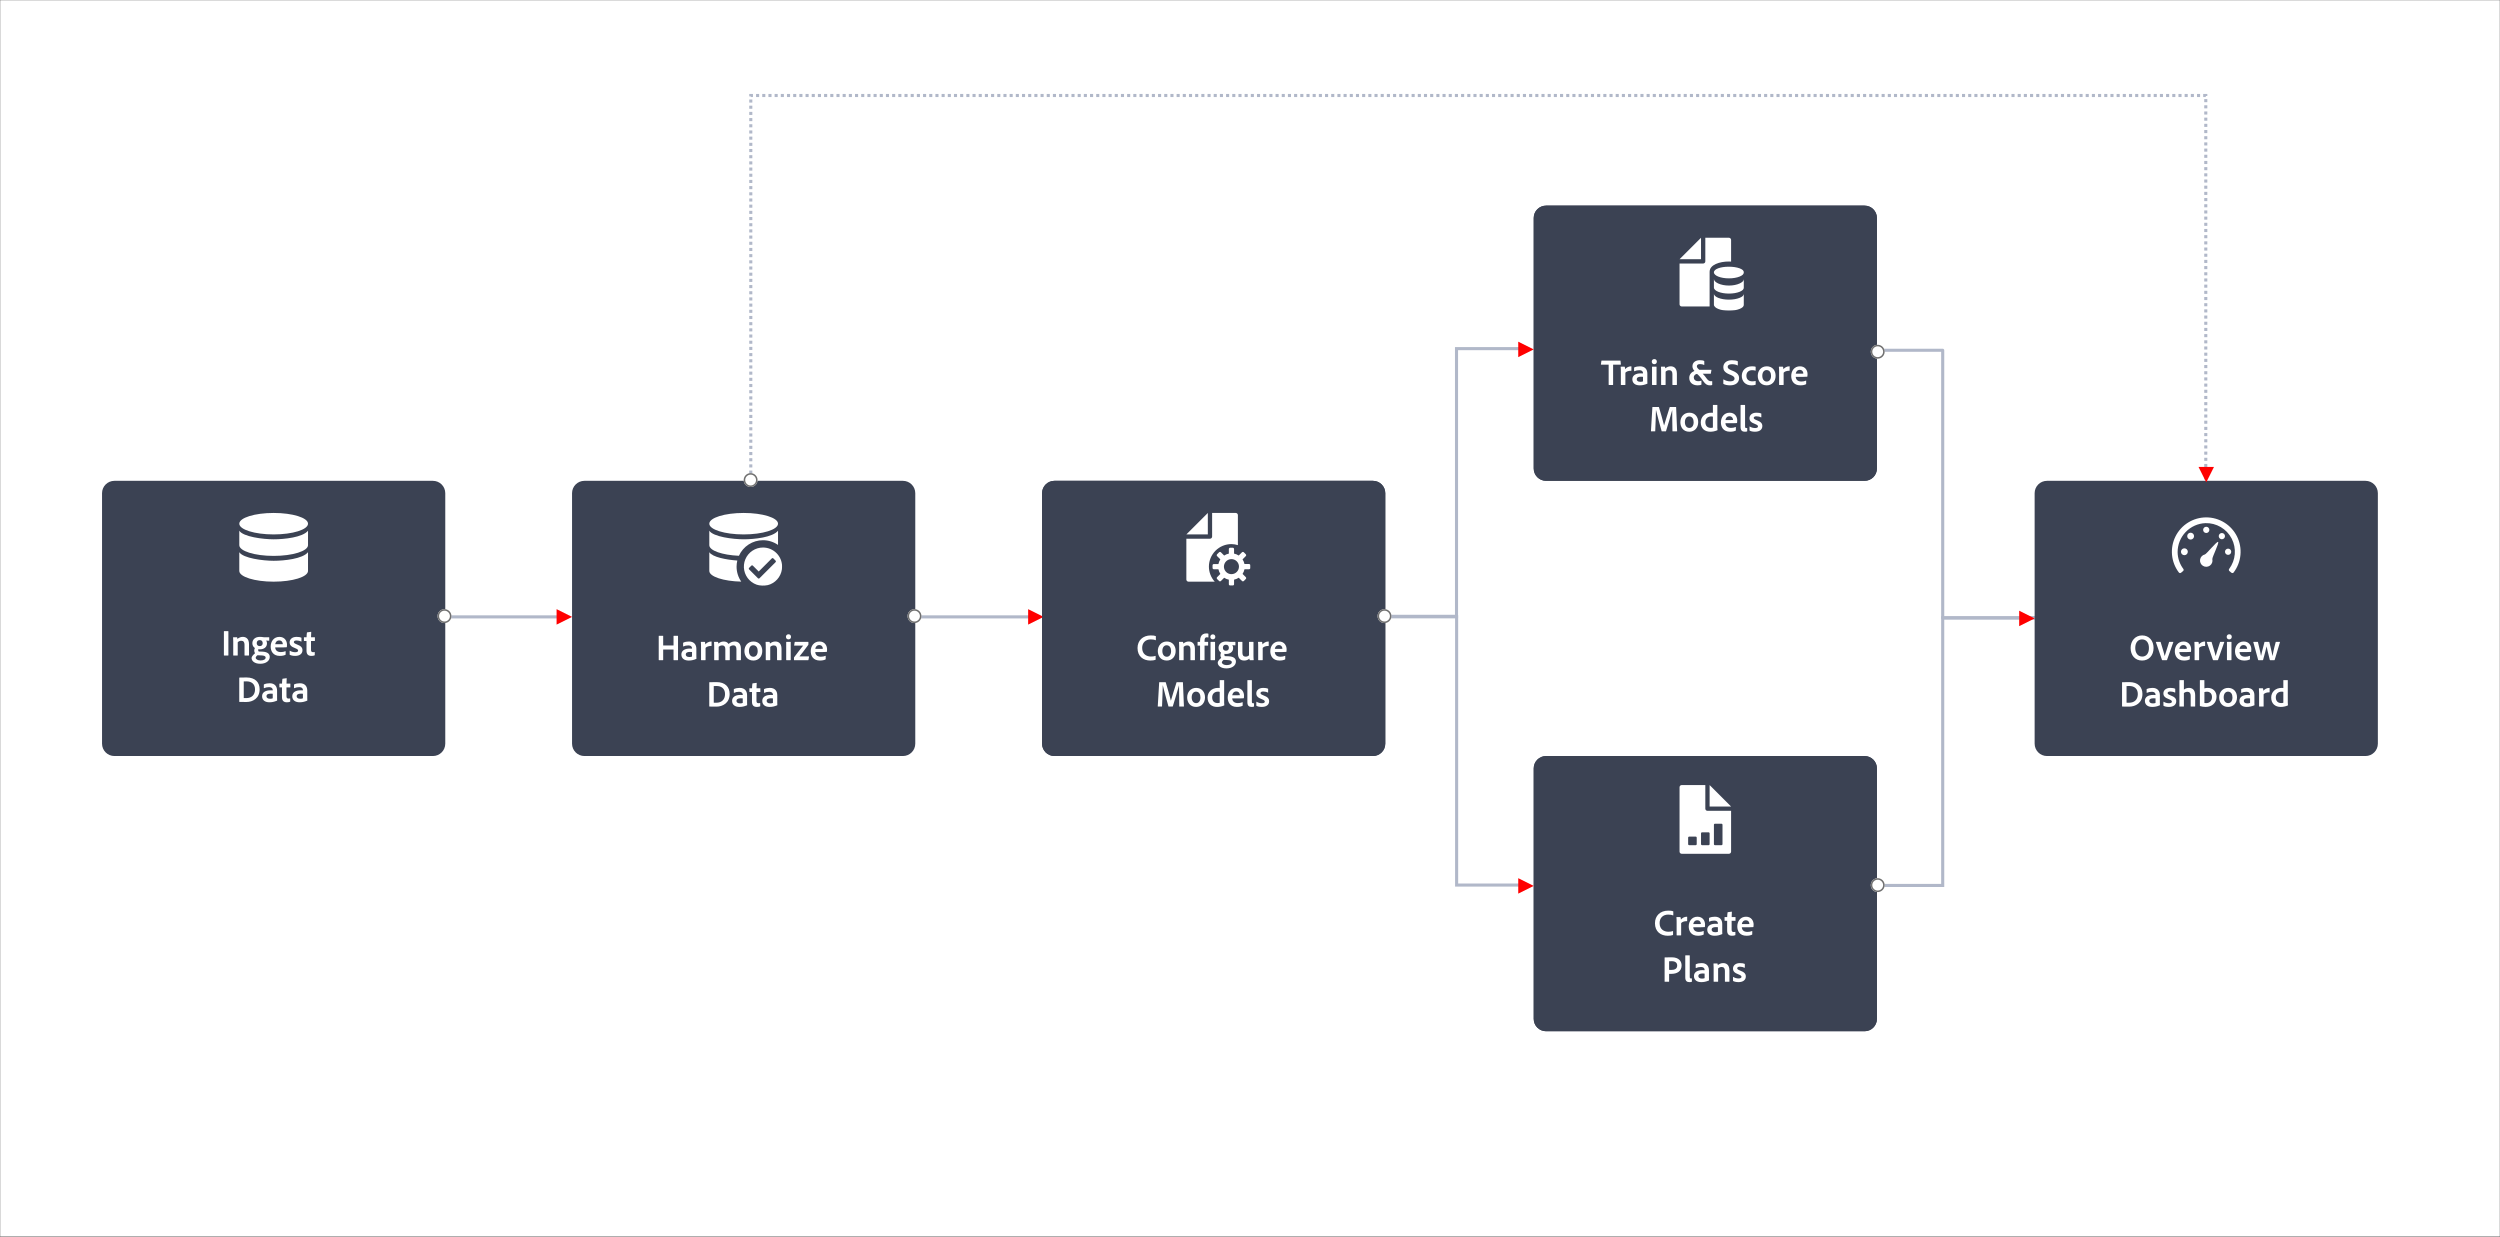<svg width="1617" height="800" viewBox="0 0 1617 800" fill="none" xmlns="http://www.w3.org/2000/svg">
<rect x="0" y="0" width="1617" height="800" fill="#333333" stroke="none"/>
<g clip-path="url(#clip0_4_2)">
<mask id="mask0_4_2" style="mask-type:luminance" maskUnits="userSpaceOnUse" x="0" y="0" width="1617" height="800">
<path d="M1617 0H0V800H1617V0Z" fill="white"/>
</mask>
<g mask="url(#mask0_4_2)">
<path d="M1617 0H0V800H1617V0Z" fill="white"/>
<path d="M984.568 572.455H942.144V398.949H870.716" stroke="#B1B8C9" stroke-width="2"/>
<path d="M280 311H74C69.582 311 66 314.582 66 319V481C66 485.418 69.582 489 74 489H280C284.418 489 288 485.418 288 481V319C288 314.582 284.418 311 280 311Z" fill="#3B4253"/>
<path d="M147.72 408.424V423.784C147.72 423.952 147.672 424 147.528 424H145.008C144.864 424 144.816 423.928 144.816 423.784V408.424C144.816 408.256 144.888 408.232 145.008 408.232H147.528C147.672 408.232 147.72 408.28 147.72 408.424ZM150.857 423.808V414.928C150.857 414.112 150.809 412.816 150.761 412.336C150.761 412.216 150.785 412.168 150.929 412.168H153.113C153.281 412.168 153.353 412.216 153.401 412.336C153.473 412.552 153.521 412.864 153.569 413.248C154.601 412.384 155.753 411.928 157.049 411.928C158.849 411.928 161.057 412.84 161.057 416.68V423.784C161.057 423.952 160.985 424 160.865 424H158.369C158.225 424 158.153 423.928 158.153 423.784V416.944C158.153 415.36 157.481 414.448 156.089 414.448C155.129 414.448 154.337 414.808 153.761 415.432V423.808C153.761 423.928 153.689 424 153.569 424H151.049C150.905 424 150.857 423.928 150.857 423.808ZM169.149 423.928L166.533 423.808C165.837 424.288 165.381 425.056 165.381 425.416C165.381 426.256 166.533 427.192 168.525 427.192C170.805 427.192 171.813 426.256 171.813 425.344C171.813 424.288 170.613 424 169.149 423.928ZM167.997 414.016C166.797 414.016 166.053 414.76 166.053 415.984C166.053 417.088 166.725 417.904 167.997 417.904C169.197 417.904 169.917 417.208 169.917 416.032C169.917 414.904 169.341 414.016 167.997 414.016ZM167.325 421.384L169.773 421.48C173.061 421.648 174.477 422.944 174.477 424.912C174.477 427.36 172.077 429.328 168.333 429.328C164.469 429.328 162.717 427.384 162.717 425.632C162.717 424.864 163.365 423.88 164.949 422.512C164.589 421.984 164.421 421.36 164.445 420.712C164.445 420.16 164.589 419.632 164.877 419.152C163.893 418.528 163.221 417.496 163.221 416.032C163.221 413.728 164.973 411.928 167.997 411.928C168.837 411.928 169.605 412 170.109 412.096C170.325 412.144 170.517 412.168 170.661 412.168H173.997C174.117 412.168 174.141 412.216 174.141 412.312V414.28C174.141 414.376 174.117 414.424 173.997 414.424C173.541 414.424 172.677 414.376 172.149 414.304C172.413 414.688 172.677 415.264 172.677 416.128C172.677 418.696 170.637 419.992 168.045 419.992C167.733 419.992 167.397 419.968 167.085 419.92C167.013 420.16 166.965 420.4 167.013 420.64C167.037 420.904 167.133 421.144 167.325 421.384ZM182.874 418.744H178.002C178.074 420.424 179.178 421.768 181.626 421.768C182.706 421.768 183.69 421.576 184.602 421.192C184.674 421.144 184.746 421.168 184.746 421.288V423.28C184.746 423.424 184.698 423.496 184.602 423.544C183.69 423.976 182.634 424.24 181.002 424.24C176.634 424.24 175.074 421.168 175.074 418.216C175.074 414.88 177.09 411.928 180.714 411.928C184.266 411.928 185.634 414.712 185.634 416.992C185.634 417.664 185.61 418.216 185.538 418.48C185.514 418.576 185.466 418.624 185.346 418.648C185.01 418.72 184.05 418.744 182.874 418.744ZM178.002 416.68H181.578C182.49 416.68 182.802 416.68 182.898 416.656C182.898 416.584 182.898 416.488 182.898 416.464C182.898 415.768 182.418 414.232 180.594 414.232C178.938 414.232 178.194 415.504 178.002 416.68ZM194.769 414.952C194.025 414.544 192.825 414.256 191.769 414.256C190.497 414.256 190.065 414.784 190.065 415.288C190.065 415.816 190.425 416.176 191.961 416.776C194.697 417.784 195.633 418.864 195.633 420.568C195.633 422.824 193.857 424.24 190.905 424.24C189.489 424.24 188.241 423.976 187.521 423.568C187.401 423.496 187.353 423.448 187.353 423.304V421.024C187.353 420.904 187.449 420.856 187.545 420.904C188.577 421.576 189.897 421.864 190.977 421.864C192.225 421.864 192.825 421.432 192.825 420.808C192.825 420.208 192.369 419.824 190.881 419.224C188.265 418.264 187.329 417.184 187.329 415.456C187.329 413.632 188.817 411.928 191.817 411.928C193.209 411.928 194.265 412.12 194.841 412.408C194.961 412.48 194.985 412.576 194.985 412.696V414.808C194.985 414.928 194.913 415 194.769 414.952ZM203.582 421.888V423.616C203.582 423.76 203.558 423.856 203.438 423.904C202.79 424.144 202.19 424.24 201.398 424.24C199.43 424.24 198.254 423.28 198.254 420.904V414.592H196.742C196.622 414.568 196.574 414.52 196.574 414.376V412.36C196.574 412.216 196.622 412.168 196.766 412.168H198.278C198.302 411.328 198.398 409.816 198.518 409.216C198.542 409.096 198.59 409.024 198.71 409L201.134 408.664C201.254 408.64 201.302 408.664 201.302 408.784C201.23 409.576 201.182 410.992 201.182 412.168H203.51C203.63 412.168 203.678 412.216 203.678 412.336V414.424C203.678 414.544 203.63 414.592 203.51 414.592H201.158V420.28C201.158 421.336 201.494 421.84 202.526 421.84C202.838 421.84 203.102 421.816 203.438 421.744C203.51 421.72 203.582 421.744 203.582 421.888Z" fill="white"/>
<path d="M154.752 453.784V438.448C154.752 438.328 154.776 438.28 154.92 438.256C155.616 438.232 157.248 438.184 159.456 438.184C165.096 438.184 167.928 441.376 167.928 445.84C167.928 451.696 163.464 454.048 159.408 454.048C157.896 454.048 155.688 454.048 154.92 454C154.824 454 154.752 453.928 154.752 453.784ZM157.656 440.752V451.504C158.136 451.528 158.664 451.528 159.288 451.528C162.672 451.528 164.952 449.56 164.952 445.912C164.952 442.432 162.672 440.704 159.432 440.704C158.76 440.704 158.232 440.728 157.656 440.752ZM176.404 451.672V448.72C176.044 448.672 175.636 448.648 175.084 448.648C173.188 448.648 172.348 449.272 172.348 450.304C172.348 451.192 172.972 451.96 174.7 451.96C175.324 451.96 175.876 451.888 176.404 451.672ZM179.212 446.68V451.552C179.212 452.08 179.212 452.56 179.26 453.064C179.26 453.112 179.26 453.136 179.212 453.16C177.244 454 175.852 454.24 174.22 454.24C171.604 454.24 169.516 453.016 169.516 450.304C169.516 447.76 171.796 446.488 174.916 446.488C175.636 446.488 176.188 446.512 176.404 446.536V446.248C176.404 445.696 176.092 444.448 173.98 444.448C172.78 444.448 171.724 444.688 170.836 445.12C170.764 445.144 170.644 445.12 170.644 444.976V442.888C170.644 442.768 170.668 442.72 170.788 442.648C171.82 442.168 173.14 441.928 174.436 441.928C177.772 441.928 179.212 444.016 179.212 446.68ZM187.713 451.888V453.616C187.713 453.76 187.689 453.856 187.569 453.904C186.921 454.144 186.321 454.24 185.529 454.24C183.561 454.24 182.385 453.28 182.385 450.904V444.592H180.873C180.753 444.568 180.705 444.52 180.705 444.376V442.36C180.705 442.216 180.753 442.168 180.897 442.168H182.409C182.433 441.328 182.529 439.816 182.649 439.216C182.673 439.096 182.721 439.024 182.841 439L185.265 438.664C185.385 438.64 185.433 438.664 185.433 438.784C185.361 439.576 185.313 440.992 185.313 442.168H187.641C187.761 442.168 187.809 442.216 187.809 442.336V444.424C187.809 444.544 187.761 444.592 187.641 444.592H185.289V450.28C185.289 451.336 185.625 451.84 186.657 451.84C186.969 451.84 187.233 451.816 187.569 451.744C187.641 451.72 187.713 451.744 187.713 451.888ZM195.927 451.672V448.72C195.567 448.672 195.159 448.648 194.607 448.648C192.711 448.648 191.871 449.272 191.871 450.304C191.871 451.192 192.495 451.96 194.223 451.96C194.847 451.96 195.399 451.888 195.927 451.672ZM198.735 446.68V451.552C198.735 452.08 198.735 452.56 198.783 453.064C198.783 453.112 198.783 453.136 198.735 453.16C196.767 454 195.375 454.24 193.743 454.24C191.127 454.24 189.039 453.016 189.039 450.304C189.039 447.76 191.319 446.488 194.439 446.488C195.159 446.488 195.711 446.512 195.927 446.536V446.248C195.927 445.696 195.615 444.448 193.503 444.448C192.303 444.448 191.247 444.688 190.359 445.12C190.287 445.144 190.167 445.12 190.167 444.976V442.888C190.167 442.768 190.191 442.72 190.311 442.648C191.343 442.168 192.663 441.928 193.959 441.928C197.295 441.928 198.735 444.016 198.735 446.68Z" fill="white"/>
<path d="M584 311H378C373.582 311 370 314.582 370 319V481C370 485.418 373.582 489 378 489H584C588.418 489 592 485.418 592 481V319C592 314.582 588.418 311 584 311Z" fill="#3B4253"/>
<path d="M438.352 427H435.832C435.688 427 435.64 426.952 435.64 426.808V420.112H428.944V426.784C428.944 426.928 428.896 427 428.752 427H426.28C426.112 427 426.064 426.928 426.064 426.784V411.448C426.064 411.28 426.112 411.232 426.256 411.232H428.752C428.896 411.232 428.944 411.28 428.944 411.424V417.496H435.64V411.4C435.64 411.304 435.688 411.232 435.808 411.232H438.376C438.496 411.232 438.544 411.28 438.544 411.4V426.808C438.544 426.952 438.496 427 438.352 427ZM447.598 424.672V421.72C447.238 421.672 446.83 421.648 446.278 421.648C444.382 421.648 443.542 422.272 443.542 423.304C443.542 424.192 444.166 424.96 445.894 424.96C446.518 424.96 447.07 424.888 447.598 424.672ZM450.406 419.68V424.552C450.406 425.08 450.406 425.56 450.454 426.064C450.454 426.112 450.454 426.136 450.406 426.16C448.438 427 447.046 427.24 445.414 427.24C442.798 427.24 440.71 426.016 440.71 423.304C440.71 420.76 442.99 419.488 446.11 419.488C446.83 419.488 447.382 419.512 447.598 419.536V419.248C447.598 418.696 447.286 417.448 445.174 417.448C443.974 417.448 442.918 417.688 442.03 418.12C441.958 418.144 441.838 418.12 441.838 417.976V415.888C441.838 415.768 441.862 415.72 441.982 415.648C443.014 415.168 444.334 414.928 445.63 414.928C448.966 414.928 450.406 417.016 450.406 419.68ZM453.456 415.168H455.712C455.856 415.168 455.928 415.216 455.976 415.36C456.096 415.672 456.192 416.272 456.216 416.8C457.032 415.792 458.4 414.928 460.056 414.928C460.2 414.928 460.248 414.952 460.248 415.096V417.64C460.248 417.76 460.2 417.808 460.032 417.808C458.328 417.76 456.912 418.36 456.36 419.08V426.808C456.36 426.952 456.288 427 456.144 427H453.648C453.48 427 453.432 426.928 453.432 426.808V418.528C453.432 417.496 453.408 416.104 453.312 415.312C453.312 415.192 453.336 415.168 453.456 415.168ZM464.652 427H462.132C461.988 427 461.94 426.928 461.94 426.784V417.712C461.94 416.776 461.892 415.792 461.844 415.336C461.82 415.216 461.892 415.168 462.036 415.168H464.244C464.364 415.168 464.412 415.192 464.484 415.312C464.556 415.504 464.604 415.888 464.628 416.272C465.756 415.312 466.86 414.928 468.132 414.928C469.548 414.928 470.58 415.456 471.228 416.512C472.26 415.624 473.532 414.928 475.164 414.928C477.156 414.928 479.22 415.984 479.22 419.608V426.808C479.22 426.952 479.124 427 479.004 427H476.532C476.364 427 476.316 426.928 476.316 426.784V419.872C476.316 418.504 475.764 417.424 474.3 417.424C473.364 417.424 472.548 417.832 471.948 418.408C471.996 418.672 472.02 419.32 472.02 419.824V426.808C472.02 426.928 471.996 427 471.852 427H469.356C469.212 427 469.14 426.952 469.14 426.784V419.8C469.14 418.216 468.42 417.448 467.124 417.448C466.26 417.448 465.564 417.736 464.844 418.336V426.808C464.844 426.952 464.796 427 464.652 427ZM487.325 414.928C491.021 414.928 493.037 417.736 493.037 421.024C493.037 424.744 490.661 427.24 487.277 427.24C483.269 427.24 481.493 424.144 481.493 421.096C481.493 417.688 483.725 414.928 487.325 414.928ZM487.181 417.352C485.573 417.352 484.421 418.768 484.421 421.048C484.421 423.256 485.501 424.792 487.325 424.792C488.813 424.792 490.085 423.568 490.085 421.096C490.085 419.104 489.221 417.352 487.181 417.352ZM495.292 426.808V417.928C495.292 417.112 495.244 415.816 495.196 415.336C495.196 415.216 495.22 415.168 495.364 415.168H497.548C497.716 415.168 497.788 415.216 497.836 415.336C497.908 415.552 497.956 415.864 498.004 416.248C499.036 415.384 500.188 414.928 501.484 414.928C503.284 414.928 505.492 415.84 505.492 419.68V426.784C505.492 426.952 505.42 427 505.3 427H502.804C502.66 427 502.588 426.928 502.588 426.784V419.944C502.588 418.36 501.916 417.448 500.524 417.448C499.564 417.448 498.772 417.808 498.196 418.432V426.808C498.196 426.928 498.124 427 498.004 427H495.484C495.34 427 495.292 426.928 495.292 426.808ZM508.51 426.784V415.336C508.51 415.216 508.582 415.168 508.702 415.168H511.246C511.39 415.168 511.438 415.192 511.438 415.336V426.808C511.438 426.952 511.39 427 511.222 427H508.75C508.582 427 508.51 426.928 508.51 426.784ZM509.974 413.56C508.99 413.56 508.342 412.888 508.342 411.904C508.342 410.92 509.038 410.248 509.998 410.248C511.03 410.248 511.63 410.944 511.63 411.904C511.63 412.888 510.982 413.56 509.974 413.56ZM522.712 427H513.688C513.568 427 513.544 426.952 513.544 426.832V425.392C513.544 425.296 513.568 425.224 513.616 425.152C515.152 422.968 518.752 418.552 519.472 417.568C519.016 417.592 518.224 417.592 517.192 417.592H513.832C513.664 417.592 513.616 417.52 513.664 417.376L514 415.336C514.024 415.216 514.072 415.168 514.216 415.168H522.712C522.832 415.168 522.856 415.192 522.88 415.312V416.8C522.88 416.944 522.856 417.016 522.76 417.136C520.816 419.968 517.72 423.784 517.096 424.576C517.744 424.552 518.656 424.576 519.856 424.576H523.144C523.264 424.576 523.336 424.6 523.288 424.768L522.904 426.832C522.88 426.952 522.808 427 522.712 427ZM532.184 421.744H527.312C527.384 423.424 528.488 424.768 530.936 424.768C532.016 424.768 533 424.576 533.912 424.192C533.984 424.144 534.056 424.168 534.056 424.288V426.28C534.056 426.424 534.008 426.496 533.912 426.544C533 426.976 531.944 427.24 530.312 427.24C525.944 427.24 524.384 424.168 524.384 421.216C524.384 417.88 526.4 414.928 530.024 414.928C533.576 414.928 534.944 417.712 534.944 419.992C534.944 420.664 534.92 421.216 534.848 421.48C534.824 421.576 534.776 421.624 534.656 421.648C534.32 421.72 533.36 421.744 532.184 421.744ZM527.312 419.68H530.888C531.8 419.68 532.112 419.68 532.208 419.656C532.208 419.584 532.208 419.488 532.208 419.464C532.208 418.768 531.728 417.232 529.904 417.232C528.248 417.232 527.504 418.504 527.312 419.68Z" fill="white"/>
<path d="M458.752 456.784V441.448C458.752 441.328 458.776 441.28 458.92 441.256C459.616 441.232 461.248 441.184 463.456 441.184C469.096 441.184 471.928 444.376 471.928 448.84C471.928 454.696 467.464 457.048 463.408 457.048C461.896 457.048 459.688 457.048 458.92 457C458.824 457 458.752 456.928 458.752 456.784ZM461.656 443.752V454.504C462.136 454.528 462.664 454.528 463.288 454.528C466.672 454.528 468.952 452.56 468.952 448.912C468.952 445.432 466.672 443.704 463.432 443.704C462.76 443.704 462.232 443.728 461.656 443.752ZM480.404 454.672V451.72C480.044 451.672 479.636 451.648 479.084 451.648C477.188 451.648 476.348 452.272 476.348 453.304C476.348 454.192 476.972 454.96 478.7 454.96C479.324 454.96 479.876 454.888 480.404 454.672ZM483.212 449.68V454.552C483.212 455.08 483.212 455.56 483.26 456.064C483.26 456.112 483.26 456.136 483.212 456.16C481.244 457 479.852 457.24 478.22 457.24C475.604 457.24 473.516 456.016 473.516 453.304C473.516 450.76 475.796 449.488 478.916 449.488C479.636 449.488 480.188 449.512 480.404 449.536V449.248C480.404 448.696 480.092 447.448 477.98 447.448C476.78 447.448 475.724 447.688 474.836 448.12C474.764 448.144 474.644 448.12 474.644 447.976V445.888C474.644 445.768 474.668 445.72 474.788 445.648C475.82 445.168 477.14 444.928 478.436 444.928C481.772 444.928 483.212 447.016 483.212 449.68ZM491.713 454.888V456.616C491.713 456.76 491.689 456.856 491.569 456.904C490.921 457.144 490.321 457.24 489.529 457.24C487.561 457.24 486.385 456.28 486.385 453.904V447.592H484.873C484.753 447.568 484.705 447.52 484.705 447.376V445.36C484.705 445.216 484.753 445.168 484.897 445.168H486.409C486.433 444.328 486.529 442.816 486.649 442.216C486.673 442.096 486.721 442.024 486.841 442L489.265 441.664C489.385 441.64 489.433 441.664 489.433 441.784C489.361 442.576 489.313 443.992 489.313 445.168H491.641C491.761 445.168 491.809 445.216 491.809 445.336V447.424C491.809 447.544 491.761 447.592 491.641 447.592H489.289V453.28C489.289 454.336 489.625 454.84 490.657 454.84C490.969 454.84 491.233 454.816 491.569 454.744C491.641 454.72 491.713 454.744 491.713 454.888ZM499.927 454.672V451.72C499.567 451.672 499.159 451.648 498.607 451.648C496.711 451.648 495.871 452.272 495.871 453.304C495.871 454.192 496.495 454.96 498.223 454.96C498.847 454.96 499.399 454.888 499.927 454.672ZM502.735 449.68V454.552C502.735 455.08 502.735 455.56 502.783 456.064C502.783 456.112 502.783 456.136 502.735 456.16C500.767 457 499.375 457.24 497.743 457.24C495.127 457.24 493.039 456.016 493.039 453.304C493.039 450.76 495.319 449.488 498.439 449.488C499.159 449.488 499.711 449.512 499.927 449.536V449.248C499.927 448.696 499.615 447.448 497.503 447.448C496.303 447.448 495.247 447.688 494.359 448.12C494.287 448.144 494.167 448.12 494.167 447.976V445.888C494.167 445.768 494.191 445.72 494.311 445.648C495.343 445.168 496.663 444.928 497.959 444.928C501.295 444.928 502.735 447.016 502.735 449.68Z" fill="white"/>
<path d="M1206 133H1000C995.582 133 992 136.582 992 141V303C992 307.418 995.582 311 1000 311H1206C1210.42 311 1214 307.418 1214 303V141C1214 136.582 1210.42 133 1206 133Z" fill="#3B4253"/>
<path d="M1206 133H1000C995.582 133 992 136.582 992 141V303C992 307.418 995.582 311 1000 311H1206C1210.42 311 1214 307.418 1214 303V141C1214 136.582 1210.42 133 1206 133Z" fill="#3B4253"/>
<path d="M1040.48 248.784V235.848H1035.61C1035.49 235.848 1035.44 235.776 1035.47 235.656L1035.78 233.424C1035.8 233.28 1035.85 233.232 1036 233.232H1047.92C1048.07 233.232 1048.14 233.28 1048.16 233.448L1048.38 235.632C1048.4 235.776 1048.33 235.848 1048.21 235.848H1043.36V248.784C1043.36 248.928 1043.29 249 1043.17 249H1040.7C1040.53 249.024 1040.48 248.952 1040.48 248.784ZM1048.39 237.168H1050.65C1050.79 237.168 1050.87 237.216 1050.91 237.36C1051.03 237.672 1051.13 238.272 1051.15 238.8C1051.97 237.792 1053.34 236.928 1054.99 236.928C1055.14 236.928 1055.19 236.952 1055.19 237.096V239.64C1055.19 239.76 1055.14 239.808 1054.97 239.808C1053.27 239.76 1051.85 240.36 1051.3 241.08V248.808C1051.3 248.952 1051.23 249 1051.08 249H1048.59C1048.42 249 1048.37 248.928 1048.37 248.808V240.528C1048.37 239.496 1048.35 238.104 1048.25 237.312C1048.25 237.192 1048.27 237.168 1048.39 237.168ZM1062.69 246.672V243.72C1062.33 243.672 1061.92 243.648 1061.37 243.648C1059.48 243.648 1058.64 244.272 1058.64 245.304C1058.64 246.192 1059.26 246.96 1060.99 246.96C1061.61 246.96 1062.16 246.888 1062.69 246.672ZM1065.5 241.68V246.552C1065.5 247.08 1065.5 247.56 1065.55 248.064C1065.55 248.112 1065.55 248.136 1065.5 248.16C1063.53 249 1062.14 249.24 1060.51 249.24C1057.89 249.24 1055.8 248.016 1055.8 245.304C1055.8 242.76 1058.08 241.488 1061.2 241.488C1061.92 241.488 1062.48 241.512 1062.69 241.536V241.248C1062.69 240.696 1062.38 239.448 1060.27 239.448C1059.07 239.448 1058.01 239.688 1057.12 240.12C1057.05 240.144 1056.93 240.12 1056.93 239.976V237.888C1056.93 237.768 1056.96 237.72 1057.08 237.648C1058.11 237.168 1059.43 236.928 1060.72 236.928C1064.06 236.928 1065.5 239.016 1065.5 241.68ZM1068.53 248.784V237.336C1068.53 237.216 1068.6 237.168 1068.72 237.168H1071.26C1071.41 237.168 1071.45 237.192 1071.45 237.336V248.808C1071.45 248.952 1071.41 249 1071.24 249H1068.77C1068.6 249 1068.53 248.928 1068.53 248.784ZM1069.99 235.56C1069.01 235.56 1068.36 234.888 1068.36 233.904C1068.36 232.92 1069.05 232.248 1070.01 232.248C1071.05 232.248 1071.65 232.944 1071.65 233.904C1071.65 234.888 1071 235.56 1069.99 235.56ZM1074.41 248.808V239.928C1074.41 239.112 1074.36 237.816 1074.31 237.336C1074.31 237.216 1074.34 237.168 1074.48 237.168H1076.67C1076.83 237.168 1076.91 237.216 1076.95 237.336C1077.03 237.552 1077.07 237.864 1077.12 238.248C1078.15 237.384 1079.31 236.928 1080.6 236.928C1082.4 236.928 1084.61 237.84 1084.61 241.68V248.784C1084.61 248.952 1084.54 249 1084.42 249H1081.92C1081.78 249 1081.71 248.928 1081.71 248.784V241.944C1081.71 240.36 1081.03 239.448 1079.64 239.448C1078.68 239.448 1077.89 239.808 1077.31 240.432V248.808C1077.31 248.928 1077.24 249 1077.12 249H1074.6C1074.46 249 1074.41 248.928 1074.41 248.808ZM1106.36 241.728H1101.32C1102.02 242.4 1103.24 243.888 1103.91 244.872C1104.85 246.12 1105.57 246.576 1106.67 246.576C1106.89 246.576 1107.15 246.552 1107.3 246.528C1107.42 246.528 1107.46 246.552 1107.46 246.696V248.76C1107.46 248.952 1107.44 249 1107.27 249.072C1107.01 249.168 1106.6 249.24 1106.02 249.24C1104.37 249.24 1103.19 248.76 1101.58 246.408C1099.88 243.888 1098.15 242.088 1097.6 241.848C1096.81 241.896 1095.54 242.64 1095.54 244.128C1095.54 245.448 1096.5 246.552 1098.46 246.552C1099.26 246.552 1099.86 246.432 1100.36 246.216C1100.46 246.192 1100.48 246.24 1100.48 246.36V248.64C1100.48 248.808 1100.43 248.832 1100.31 248.88C1099.81 249.072 1099.16 249.24 1097.96 249.24C1094.86 249.24 1092.61 247.416 1092.61 244.416C1092.61 241.944 1094.34 240.528 1095.97 239.928C1095.34 239.208 1094.67 238.272 1094.67 236.904C1094.67 234.48 1096.62 232.968 1099.47 232.968C1100.6 232.968 1101.56 233.112 1102.18 233.448C1102.28 233.496 1102.33 233.592 1102.33 233.736V235.92C1102.33 236.064 1102.23 236.112 1102.14 236.04C1101.56 235.728 1100.72 235.488 1099.59 235.488C1098.18 235.488 1097.53 236.04 1097.53 236.976C1097.53 237.672 1098.15 238.392 1099.16 239.208H1106.77C1106.94 239.208 1106.96 239.256 1106.94 239.376L1106.58 241.536C1106.55 241.704 1106.5 241.728 1106.36 241.728ZM1119 249.24C1117.25 249.24 1115.79 248.904 1114.8 248.376C1114.68 248.304 1114.64 248.208 1114.64 248.016V245.52C1114.64 245.424 1114.73 245.376 1114.83 245.424C1116.12 246.264 1117.71 246.672 1119.1 246.672C1121.07 246.672 1121.91 245.904 1121.91 244.872C1121.91 243.984 1121.33 243.312 1119.51 242.544L1118.36 242.064C1115.4 240.816 1114.64 239.328 1114.64 237.528C1114.64 234.96 1116.58 232.992 1120.2 232.992C1121.72 232.992 1123.08 233.208 1123.88 233.616C1124 233.688 1124.02 233.76 1124.02 233.928V236.256C1124.02 236.352 1123.95 236.448 1123.8 236.352C1122.89 235.824 1121.57 235.56 1120.18 235.56C1118.12 235.56 1117.47 236.424 1117.47 237.264C1117.47 238.128 1118.02 238.728 1119.92 239.52L1120.83 239.904C1123.95 241.2 1124.84 242.712 1124.84 244.608C1124.84 247.416 1122.63 249.24 1119 249.24ZM1135.56 246.528V248.664C1135.56 248.784 1135.54 248.832 1135.44 248.856C1134.67 249.168 1133.71 249.24 1132.78 249.24C1128.89 249.24 1126.59 246.576 1126.59 243.12C1126.59 239.568 1129.23 236.928 1133.19 236.928C1134.39 236.928 1135.03 237.048 1135.44 237.192C1135.54 237.24 1135.56 237.312 1135.56 237.456L1135.54 239.592C1135.54 239.76 1135.44 239.76 1135.35 239.736C1134.84 239.544 1134.22 239.424 1133.28 239.424C1131.1 239.424 1129.56 240.72 1129.56 243.024C1129.56 245.64 1131.46 246.648 1133.31 246.648C1134.17 246.648 1134.91 246.576 1135.39 246.408C1135.51 246.36 1135.56 246.432 1135.56 246.528ZM1142.75 236.928C1146.45 236.928 1148.47 239.736 1148.47 243.024C1148.47 246.744 1146.09 249.24 1142.71 249.24C1138.7 249.24 1136.92 246.144 1136.92 243.096C1136.92 239.688 1139.15 236.928 1142.75 236.928ZM1142.61 239.352C1141 239.352 1139.85 240.768 1139.85 243.048C1139.85 245.256 1140.93 246.792 1142.75 246.792C1144.24 246.792 1145.51 245.568 1145.51 243.096C1145.51 241.104 1144.65 239.352 1142.61 239.352ZM1150.75 237.168H1153C1153.15 237.168 1153.22 237.216 1153.27 237.36C1153.39 237.672 1153.48 238.272 1153.51 238.8C1154.32 237.792 1155.69 236.928 1157.35 236.928C1157.49 236.928 1157.54 236.952 1157.54 237.096V239.64C1157.54 239.76 1157.49 239.808 1157.32 239.808C1155.62 239.76 1154.2 240.36 1153.65 241.08V248.808C1153.65 248.952 1153.58 249 1153.43 249H1150.94C1150.77 249 1150.72 248.928 1150.72 248.808V240.528C1150.72 239.496 1150.7 238.104 1150.6 237.312C1150.6 237.192 1150.63 237.168 1150.75 237.168ZM1166.36 243.744H1161.48C1161.56 245.424 1162.66 246.768 1165.11 246.768C1166.19 246.768 1167.17 246.576 1168.08 246.192C1168.16 246.144 1168.23 246.168 1168.23 246.288V248.28C1168.23 248.424 1168.18 248.496 1168.08 248.544C1167.17 248.976 1166.12 249.24 1164.48 249.24C1160.12 249.24 1158.56 246.168 1158.56 243.216C1158.56 239.88 1160.57 236.928 1164.2 236.928C1167.75 236.928 1169.12 239.712 1169.12 241.992C1169.12 242.664 1169.09 243.216 1169.02 243.48C1169 243.576 1168.95 243.624 1168.83 243.648C1168.49 243.72 1167.53 243.744 1166.36 243.744ZM1161.48 241.68H1165.06C1165.97 241.68 1166.28 241.68 1166.38 241.656C1166.38 241.584 1166.38 241.488 1166.38 241.464C1166.38 240.768 1165.9 239.232 1164.08 239.232C1162.42 239.232 1161.68 240.504 1161.48 241.68Z" fill="white"/>
<path d="M1068.76 263.376C1068.78 263.232 1068.83 263.232 1068.95 263.232H1072.79C1072.93 263.232 1072.98 263.28 1073.03 263.4C1073.75 265.824 1075.84 272.952 1076.32 275.184H1076.34C1076.84 273.144 1079.22 265.872 1079.96 263.4C1080.01 263.304 1080.04 263.232 1080.18 263.232H1083.92C1084.04 263.232 1084.09 263.256 1084.12 263.376L1084.76 278.808C1084.79 278.952 1084.72 279 1084.6 279H1081.93C1081.81 279 1081.74 278.976 1081.74 278.832C1081.62 273.72 1081.57 266.808 1081.6 265.296H1081.57C1081.02 267.6 1078.55 275.616 1077.59 278.808C1077.56 278.976 1077.47 279 1077.37 279H1074.97C1074.8 279 1074.76 278.976 1074.73 278.832C1073.7 275.184 1071.78 268.2 1071.11 265.272H1071.06C1071.04 267.696 1070.84 273.792 1070.6 278.832C1070.6 278.976 1070.56 279 1070.41 279H1068.01C1067.87 279 1067.82 278.976 1067.84 278.808L1068.76 263.376ZM1092.69 266.928C1096.39 266.928 1098.4 269.736 1098.4 273.024C1098.4 276.744 1096.03 279.24 1092.64 279.24C1088.63 279.24 1086.86 276.144 1086.86 273.096C1086.86 269.688 1089.09 266.928 1092.69 266.928ZM1092.55 269.352C1090.94 269.352 1089.79 270.768 1089.79 273.048C1089.79 275.256 1090.87 276.792 1092.69 276.792C1094.18 276.792 1095.45 275.568 1095.45 273.096C1095.45 271.104 1094.59 269.352 1092.55 269.352ZM1106.2 279.24C1102.72 279.24 1100.05 277.224 1100.05 273.192C1100.05 269.712 1102.65 266.928 1106.87 266.928C1107.21 266.928 1107.49 266.952 1107.9 267V262.08C1107.9 261.96 1107.95 261.912 1108.05 261.912H1110.66C1110.78 261.912 1110.78 261.96 1110.78 262.056V276.552C1110.78 277.032 1110.83 277.656 1110.88 278.088C1110.88 278.208 1110.85 278.256 1110.73 278.304C1109.17 278.976 1107.64 279.24 1106.2 279.24ZM1107.9 276.552V269.52C1107.59 269.4 1107.21 269.352 1106.77 269.352C1104.64 269.352 1103.03 270.72 1103.03 273.048C1103.03 275.664 1104.59 276.744 1106.51 276.744C1106.99 276.744 1107.47 276.696 1107.9 276.552ZM1120.88 273.744H1116.01C1116.08 275.424 1117.19 276.768 1119.64 276.768C1120.72 276.768 1121.7 276.576 1122.61 276.192C1122.68 276.144 1122.76 276.168 1122.76 276.288V278.28C1122.76 278.424 1122.71 278.496 1122.61 278.544C1121.7 278.976 1120.64 279.24 1119.01 279.24C1114.64 279.24 1113.08 276.168 1113.08 273.216C1113.08 269.88 1115.1 266.928 1118.72 266.928C1122.28 266.928 1123.64 269.712 1123.64 271.992C1123.64 272.664 1123.62 273.216 1123.55 273.48C1123.52 273.576 1123.48 273.624 1123.36 273.648C1123.02 273.72 1122.06 273.744 1120.88 273.744ZM1116.01 271.68H1119.59C1120.5 271.68 1120.81 271.68 1120.91 271.656C1120.91 271.584 1120.91 271.488 1120.91 271.464C1120.91 270.768 1120.43 269.232 1118.6 269.232C1116.95 269.232 1116.2 270.504 1116.01 271.68ZM1125.8 276.144V262.104C1125.8 261.984 1125.88 261.912 1126.02 261.912H1128.49C1128.64 261.912 1128.71 261.984 1128.71 262.104V275.88C1128.71 276.624 1128.97 276.864 1129.55 276.864C1129.74 276.864 1129.79 276.864 1130 276.84C1130.08 276.816 1130.1 276.864 1130.1 276.984V278.784C1130.1 278.952 1130.08 278.976 1129.96 279.048C1129.69 279.168 1129.26 279.24 1128.59 279.24C1127.05 279.24 1125.8 278.664 1125.8 276.144ZM1139.01 269.952C1138.27 269.544 1137.07 269.256 1136.01 269.256C1134.74 269.256 1134.31 269.784 1134.31 270.288C1134.31 270.816 1134.67 271.176 1136.21 271.776C1138.94 272.784 1139.88 273.864 1139.88 275.568C1139.88 277.824 1138.1 279.24 1135.15 279.24C1133.73 279.24 1132.49 278.976 1131.77 278.568C1131.65 278.496 1131.6 278.448 1131.6 278.304V276.024C1131.6 275.904 1131.69 275.856 1131.79 275.904C1132.82 276.576 1134.14 276.864 1135.22 276.864C1136.47 276.864 1137.07 276.432 1137.07 275.808C1137.07 275.208 1136.61 274.824 1135.13 274.224C1132.51 273.264 1131.57 272.184 1131.57 270.456C1131.57 268.632 1133.06 266.928 1136.06 266.928C1137.45 266.928 1138.51 267.12 1139.09 267.408C1139.21 267.48 1139.23 267.576 1139.23 267.696V269.808C1139.23 269.928 1139.16 270 1139.01 269.952Z" fill="white"/>
<path d="M1206 489H1000C995.582 489 992 492.582 992 497V659C992 663.418 995.582 667 1000 667H1206C1210.42 667 1214 663.418 1214 659V497C1214 492.582 1210.42 489 1206 489Z" fill="#3B4253"/>
<path d="M1206 489H1000C995.582 489 992 492.582 992 497V659C992 663.418 995.582 667 1000 667H1206C1210.42 667 1214 663.418 1214 659V497C1214 492.582 1210.42 489 1206 489Z" fill="#3B4253"/>
<path d="M1082.14 602.36V604.496C1082.14 604.64 1082.1 604.76 1081.98 604.808C1081.18 605.096 1080.01 605.24 1078.66 605.24C1074.22 605.24 1070.43 602.624 1070.43 597.152C1070.43 592.328 1073.79 588.992 1079.02 588.992C1080.58 588.992 1081.54 589.136 1082.14 589.4C1082.24 589.448 1082.29 589.52 1082.29 589.664V591.944C1082.29 592.136 1082.19 592.136 1082.1 592.088C1081.33 591.728 1080.22 591.56 1078.98 591.56C1075.59 591.56 1073.43 593.72 1073.43 597.08C1073.43 601.232 1076.5 602.648 1079.02 602.648C1080.2 602.648 1081.09 602.552 1081.98 602.24C1082.07 602.192 1082.14 602.216 1082.14 602.36ZM1084.46 593.168H1086.72C1086.86 593.168 1086.94 593.216 1086.98 593.36C1087.1 593.672 1087.2 594.272 1087.22 594.8C1088.04 593.792 1089.41 592.928 1091.06 592.928C1091.21 592.928 1091.26 592.952 1091.26 593.096V595.64C1091.26 595.76 1091.21 595.808 1091.04 595.808C1089.34 595.76 1087.92 596.36 1087.37 597.08V604.808C1087.37 604.952 1087.3 605 1087.15 605H1084.66C1084.49 605 1084.44 604.928 1084.44 604.808V596.528C1084.44 595.496 1084.42 594.104 1084.32 593.312C1084.32 593.192 1084.34 593.168 1084.46 593.168ZM1100.07 599.744H1095.2C1095.27 601.424 1096.38 602.768 1098.83 602.768C1099.91 602.768 1100.89 602.576 1101.8 602.192C1101.87 602.144 1101.95 602.168 1101.95 602.288V604.28C1101.95 604.424 1101.9 604.496 1101.8 604.544C1100.89 604.976 1099.83 605.24 1098.2 605.24C1093.83 605.24 1092.27 602.168 1092.27 599.216C1092.27 595.88 1094.29 592.928 1097.91 592.928C1101.47 592.928 1102.83 595.712 1102.83 597.992C1102.83 598.664 1102.81 599.216 1102.74 599.48C1102.71 599.576 1102.67 599.624 1102.55 599.648C1102.21 599.72 1101.25 599.744 1100.07 599.744ZM1095.2 597.68H1098.78C1099.69 597.68 1100 597.68 1100.1 597.656C1100.1 597.584 1100.1 597.488 1100.1 597.464C1100.1 596.768 1099.62 595.232 1097.79 595.232C1096.14 595.232 1095.39 596.504 1095.2 597.68ZM1111.14 602.672V599.72C1110.78 599.672 1110.37 599.648 1109.82 599.648C1107.92 599.648 1107.08 600.272 1107.08 601.304C1107.08 602.192 1107.7 602.96 1109.43 602.96C1110.06 602.96 1110.61 602.888 1111.14 602.672ZM1113.94 597.68V602.552C1113.94 603.08 1113.94 603.56 1113.99 604.064C1113.99 604.112 1113.99 604.136 1113.94 604.16C1111.98 605 1110.58 605.24 1108.95 605.24C1106.34 605.24 1104.25 604.016 1104.25 601.304C1104.25 598.76 1106.53 597.488 1109.65 597.488C1110.37 597.488 1110.92 597.512 1111.14 597.536V597.248C1111.14 596.696 1110.82 595.448 1108.71 595.448C1107.51 595.448 1106.46 595.688 1105.57 596.12C1105.5 596.144 1105.38 596.12 1105.38 595.976V593.888C1105.38 593.768 1105.4 593.72 1105.52 593.648C1106.55 593.168 1107.87 592.928 1109.17 592.928C1112.5 592.928 1113.94 595.016 1113.94 597.68ZM1122.45 602.888V604.616C1122.45 604.76 1122.42 604.856 1122.3 604.904C1121.65 605.144 1121.05 605.24 1120.26 605.24C1118.29 605.24 1117.12 604.28 1117.12 601.904V595.592H1115.61C1115.49 595.568 1115.44 595.52 1115.44 595.376V593.36C1115.44 593.216 1115.49 593.168 1115.63 593.168H1117.14C1117.17 592.328 1117.26 590.816 1117.38 590.216C1117.41 590.096 1117.45 590.024 1117.57 590L1120 589.664C1120.12 589.64 1120.17 589.664 1120.17 589.784C1120.09 590.576 1120.05 591.992 1120.05 593.168H1122.37C1122.49 593.168 1122.54 593.216 1122.54 593.336V595.424C1122.54 595.544 1122.49 595.592 1122.37 595.592H1120.02V601.28C1120.02 602.336 1120.36 602.84 1121.39 602.84C1121.7 602.84 1121.97 602.816 1122.3 602.744C1122.37 602.72 1122.45 602.744 1122.45 602.888ZM1131.48 599.744H1126.61C1126.68 601.424 1127.78 602.768 1130.23 602.768C1131.31 602.768 1132.3 602.576 1133.21 602.192C1133.28 602.144 1133.35 602.168 1133.35 602.288V604.28C1133.35 604.424 1133.3 604.496 1133.21 604.544C1132.3 604.976 1131.24 605.24 1129.61 605.24C1125.24 605.24 1123.68 602.168 1123.68 599.216C1123.68 595.88 1125.7 592.928 1129.32 592.928C1132.87 592.928 1134.24 595.712 1134.24 597.992C1134.24 598.664 1134.22 599.216 1134.14 599.48C1134.12 599.576 1134.07 599.624 1133.95 599.648C1133.62 599.72 1132.66 599.744 1131.48 599.744ZM1126.61 597.68H1130.18C1131.1 597.68 1131.41 597.68 1131.5 597.656C1131.5 597.584 1131.5 597.488 1131.5 597.464C1131.5 596.768 1131.02 595.232 1129.2 595.232C1127.54 595.232 1126.8 596.504 1126.61 597.68Z" fill="white"/>
<path d="M1076.67 634.832V619.448C1076.67 619.328 1076.72 619.256 1076.84 619.256C1077.75 619.232 1079.53 619.184 1081.28 619.184C1085.94 619.184 1087.66 621.776 1087.66 624.416C1087.66 628.232 1084.71 629.888 1081.09 629.888C1080.32 629.888 1080.13 629.888 1079.58 629.888V634.808C1079.58 634.928 1079.53 635 1079.38 635H1076.86C1076.74 635 1076.67 634.952 1076.67 634.832ZM1079.58 621.752V627.32C1079.98 627.344 1080.3 627.344 1081.09 627.344C1083.1 627.344 1084.81 626.672 1084.81 624.488C1084.81 622.736 1083.56 621.704 1081.35 621.704C1080.51 621.704 1079.84 621.728 1079.58 621.752ZM1090.03 632.144V618.104C1090.03 617.984 1090.1 617.912 1090.24 617.912H1092.71C1092.86 617.912 1092.93 617.984 1092.93 618.104V631.88C1092.93 632.624 1093.19 632.864 1093.77 632.864C1093.96 632.864 1094.01 632.864 1094.23 632.84C1094.3 632.816 1094.32 632.864 1094.32 632.984V634.784C1094.32 634.952 1094.3 634.976 1094.18 635.048C1093.91 635.168 1093.48 635.24 1092.81 635.24C1091.27 635.24 1090.03 634.664 1090.03 632.144ZM1102.54 632.672V629.72C1102.18 629.672 1101.77 629.648 1101.22 629.648C1099.33 629.648 1098.49 630.272 1098.49 631.304C1098.49 632.192 1099.11 632.96 1100.84 632.96C1101.46 632.96 1102.01 632.888 1102.54 632.672ZM1105.35 627.68V632.552C1105.35 633.08 1105.35 633.56 1105.4 634.064C1105.4 634.112 1105.4 634.136 1105.35 634.16C1103.38 635 1101.99 635.24 1100.36 635.24C1097.74 635.24 1095.65 634.016 1095.65 631.304C1095.65 628.76 1097.93 627.488 1101.05 627.488C1101.77 627.488 1102.33 627.512 1102.54 627.536V627.248C1102.54 626.696 1102.23 625.448 1100.12 625.448C1098.92 625.448 1097.86 625.688 1096.97 626.12C1096.9 626.144 1096.78 626.12 1096.78 625.976V623.888C1096.78 623.768 1096.81 623.72 1096.93 623.648C1097.96 623.168 1099.28 622.928 1100.57 622.928C1103.91 622.928 1105.35 625.016 1105.35 627.68ZM1108.38 634.808V625.928C1108.38 625.112 1108.33 623.816 1108.28 623.336C1108.28 623.216 1108.3 623.168 1108.45 623.168H1110.63C1110.8 623.168 1110.87 623.216 1110.92 623.336C1110.99 623.552 1111.04 623.864 1111.09 624.248C1112.12 623.384 1113.27 622.928 1114.57 622.928C1116.37 622.928 1118.58 623.84 1118.58 627.68V634.784C1118.58 634.952 1118.5 635 1118.38 635H1115.89C1115.74 635 1115.67 634.928 1115.67 634.784V627.944C1115.67 626.36 1115 625.448 1113.61 625.448C1112.65 625.448 1111.86 625.808 1111.28 626.432V634.808C1111.28 634.928 1111.21 635 1111.09 635H1108.57C1108.42 635 1108.38 634.928 1108.38 634.808ZM1128.34 625.952C1127.59 625.544 1126.39 625.256 1125.34 625.256C1124.06 625.256 1123.63 625.784 1123.63 626.288C1123.63 626.816 1123.99 627.176 1125.53 627.776C1128.26 628.784 1129.2 629.864 1129.2 631.568C1129.2 633.824 1127.42 635.24 1124.47 635.24C1123.06 635.24 1121.81 634.976 1121.09 634.568C1120.97 634.496 1120.92 634.448 1120.92 634.304V632.024C1120.92 631.904 1121.02 631.856 1121.11 631.904C1122.14 632.576 1123.46 632.864 1124.54 632.864C1125.79 632.864 1126.39 632.432 1126.39 631.808C1126.39 631.208 1125.94 630.824 1124.45 630.224C1121.83 629.264 1120.9 628.184 1120.9 626.456C1120.9 624.632 1122.38 622.928 1125.38 622.928C1126.78 622.928 1127.83 623.12 1128.41 623.408C1128.53 623.48 1128.55 623.576 1128.55 623.696V625.808C1128.55 625.928 1128.48 626 1128.34 625.952Z" fill="white"/>
<path d="M984.5 225.495H942.075V398.637H870.404" stroke="#B1B8C9" stroke-width="2"/>
<path d="M1214.5 226.564H1256.54V399.706H1328.6" stroke="#B1B8C9" stroke-width="2" stroke-linejoin="round"/>
<path d="M1214.5 572.706H1256.54V399.564H1328.6" stroke="#B1B8C9" stroke-width="2"/>
<path d="M362 399H287.789" stroke="#B1B8C9" stroke-width="2"/>
<path d="M370 399L360 404V394L370 399Z" fill="#FF0000"/>
<path d="M888 311H682C677.582 311 674 314.582 674 319V481C674 485.418 677.582 489 682 489H888C892.418 489 896 485.418 896 481V319C896 314.582 892.418 311 888 311Z" fill="#3B4253"/>
<path d="M747.464 394.36V396.496C747.464 396.64 747.416 396.76 747.296 396.808C746.504 397.096 745.328 397.24 743.984 397.24C739.544 397.24 735.752 394.624 735.752 389.152C735.752 384.328 739.112 380.992 744.344 380.992C745.904 380.992 746.864 381.136 747.464 381.4C747.56 381.448 747.608 381.52 747.608 381.664V383.944C747.608 384.136 747.512 384.136 747.416 384.088C746.648 383.728 745.544 383.56 744.296 383.56C740.912 383.56 738.752 385.72 738.752 389.08C738.752 393.232 741.824 394.648 744.344 394.648C745.52 394.648 746.408 394.552 747.296 394.24C747.392 394.192 747.464 394.216 747.464 394.36ZM754.707 384.928C758.403 384.928 760.419 387.736 760.419 391.024C760.419 394.744 758.043 397.24 754.659 397.24C750.651 397.24 748.875 394.144 748.875 391.096C748.875 387.688 751.107 384.928 754.707 384.928ZM754.563 387.352C752.955 387.352 751.803 388.768 751.803 391.048C751.803 393.256 752.883 394.792 754.707 394.792C756.195 394.792 757.467 393.568 757.467 391.096C757.467 389.104 756.603 387.352 754.563 387.352ZM762.673 396.808V387.928C762.673 387.112 762.625 385.816 762.577 385.336C762.577 385.216 762.601 385.168 762.745 385.168H764.929C765.097 385.168 765.169 385.216 765.217 385.336C765.289 385.552 765.337 385.864 765.385 386.248C766.417 385.384 767.569 384.928 768.865 384.928C770.665 384.928 772.873 385.84 772.873 389.68V396.784C772.873 396.952 772.801 397 772.681 397H770.185C770.041 397 769.969 396.928 769.969 396.784V389.944C769.969 388.36 769.297 387.448 767.905 387.448C766.945 387.448 766.153 387.808 765.577 388.432V396.808C765.577 396.928 765.505 397 765.385 397H762.865C762.721 397 762.673 396.928 762.673 396.808ZM782.971 396.784V385.336C782.971 385.216 783.043 385.168 783.163 385.168H785.707C785.851 385.168 785.899 385.192 785.899 385.336V396.808C785.899 396.952 785.851 397 785.683 397H783.211C783.043 397 782.971 396.928 782.971 396.784ZM784.435 383.536C783.475 383.536 782.827 382.888 782.827 381.928C782.827 380.968 783.523 380.296 784.459 380.296C785.443 380.296 786.067 380.992 786.067 381.928C786.067 382.888 785.419 383.536 784.435 383.536ZM776.203 387.592H774.739C774.619 387.592 774.595 387.544 774.595 387.424V385.312C774.595 385.192 774.643 385.168 774.739 385.168H776.203V384.4C776.203 383.368 776.371 382.456 776.731 381.736C777.331 380.44 778.507 379.696 780.259 379.696C780.907 379.696 781.219 379.744 781.459 379.84C781.579 379.888 781.603 379.96 781.603 380.08V382.168C781.603 382.264 781.555 382.36 781.435 382.312C781.147 382.216 780.883 382.192 780.595 382.192C779.683 382.192 779.107 382.696 779.107 384.28V385.168H781.219C781.387 385.168 781.411 385.216 781.411 385.312V387.424C781.411 387.544 781.363 387.568 781.219 387.592H779.107V396.808C779.107 396.928 779.083 397 778.891 397H776.395C776.251 397 776.203 396.928 776.203 396.808V387.592ZM794.067 396.928L791.451 396.808C790.755 397.288 790.299 398.056 790.299 398.416C790.299 399.256 791.451 400.192 793.443 400.192C795.723 400.192 796.731 399.256 796.731 398.344C796.731 397.288 795.531 397 794.067 396.928ZM792.915 387.016C791.715 387.016 790.971 387.76 790.971 388.984C790.971 390.088 791.643 390.904 792.915 390.904C794.115 390.904 794.835 390.208 794.835 389.032C794.835 387.904 794.259 387.016 792.915 387.016ZM792.243 394.384L794.691 394.48C797.979 394.648 799.395 395.944 799.395 397.912C799.395 400.36 796.995 402.328 793.251 402.328C789.387 402.328 787.635 400.384 787.635 398.632C787.635 397.864 788.283 396.88 789.867 395.512C789.507 394.984 789.339 394.36 789.363 393.712C789.363 393.16 789.507 392.632 789.795 392.152C788.811 391.528 788.139 390.496 788.139 389.032C788.139 386.728 789.891 384.928 792.915 384.928C793.755 384.928 794.523 385 795.027 385.096C795.243 385.144 795.435 385.168 795.579 385.168H798.915C799.035 385.168 799.059 385.216 799.059 385.312V387.28C799.059 387.376 799.035 387.424 798.915 387.424C798.459 387.424 797.595 387.376 797.067 387.304C797.331 387.688 797.595 388.264 797.595 389.128C797.595 391.696 795.555 392.992 792.963 392.992C792.651 392.992 792.315 392.968 792.003 392.92C791.931 393.16 791.883 393.4 791.931 393.64C791.955 393.904 792.051 394.144 792.243 394.384ZM810.745 385.336V394.36C810.745 395.608 810.841 396.328 810.889 396.832C810.913 396.952 810.841 397 810.697 397H808.489C808.321 397 808.273 396.952 808.249 396.856C808.177 396.616 808.105 396.256 808.081 396.016C807.049 396.976 805.825 397.24 804.745 397.24C802.465 397.24 800.713 396.016 800.713 392.656V385.336C800.713 385.192 800.761 385.168 800.905 385.168H803.425C803.569 385.168 803.593 385.216 803.593 385.336V392.32C803.593 393.808 804.241 394.72 805.681 394.72C806.593 394.72 807.265 394.408 807.865 393.856V385.336C807.865 385.216 807.913 385.168 808.057 385.168H810.577C810.721 385.168 810.745 385.216 810.745 385.336ZM813.815 385.168H816.071C816.215 385.168 816.287 385.216 816.335 385.36C816.455 385.672 816.551 386.272 816.575 386.8C817.391 385.792 818.759 384.928 820.415 384.928C820.559 384.928 820.607 384.952 820.607 385.096V387.64C820.607 387.76 820.559 387.808 820.391 387.808C818.687 387.76 817.271 388.36 816.719 389.08V396.808C816.719 396.952 816.647 397 816.503 397H814.007C813.839 397 813.791 396.928 813.791 396.808V388.528C813.791 387.496 813.767 386.104 813.671 385.312C813.671 385.192 813.695 385.168 813.815 385.168ZM829.425 391.744H824.553C824.625 393.424 825.729 394.768 828.177 394.768C829.257 394.768 830.241 394.576 831.153 394.192C831.225 394.144 831.297 394.168 831.297 394.288V396.28C831.297 396.424 831.249 396.496 831.153 396.544C830.241 396.976 829.185 397.24 827.553 397.24C823.185 397.24 821.625 394.168 821.625 391.216C821.625 387.88 823.641 384.928 827.265 384.928C830.817 384.928 832.185 387.712 832.185 389.992C832.185 390.664 832.161 391.216 832.089 391.48C832.065 391.576 832.017 391.624 831.897 391.648C831.561 391.72 830.601 391.744 829.425 391.744ZM824.553 389.68H828.129C829.041 389.68 829.353 389.68 829.449 389.656C829.449 389.584 829.449 389.488 829.449 389.464C829.449 388.768 828.969 387.232 827.145 387.232C825.489 387.232 824.745 388.504 824.553 389.68Z" fill="white"/>
<path d="M749.756 411.376C749.78 411.232 749.828 411.232 749.948 411.232H753.788C753.932 411.232 753.98 411.28 754.028 411.4C754.748 413.824 756.836 420.952 757.316 423.184H757.34C757.844 421.144 760.22 413.872 760.964 411.4C761.012 411.304 761.036 411.232 761.18 411.232H764.924C765.044 411.232 765.092 411.256 765.116 411.376L765.764 426.808C765.788 426.952 765.716 427 765.596 427H762.932C762.812 427 762.74 426.976 762.74 426.832C762.62 421.72 762.572 414.808 762.596 413.296H762.572C762.02 415.6 759.548 423.616 758.588 426.808C758.564 426.976 758.468 427 758.372 427H755.972C755.804 427 755.756 426.976 755.732 426.832C754.7 423.184 752.78 416.2 752.108 413.272H752.06C752.036 415.696 751.844 421.792 751.604 426.832C751.604 426.976 751.556 427 751.412 427H749.012C748.868 427 748.82 426.976 748.844 426.808L749.756 411.376ZM773.69 414.928C777.386 414.928 779.402 417.736 779.402 421.024C779.402 424.744 777.026 427.24 773.642 427.24C769.634 427.24 767.858 424.144 767.858 421.096C767.858 417.688 770.09 414.928 773.69 414.928ZM773.546 417.352C771.938 417.352 770.786 418.768 770.786 421.048C770.786 423.256 771.866 424.792 773.69 424.792C775.178 424.792 776.45 423.568 776.45 421.096C776.45 419.104 775.586 417.352 773.546 417.352ZM787.197 427.24C783.717 427.24 781.053 425.224 781.053 421.192C781.053 417.712 783.645 414.928 787.869 414.928C788.205 414.928 788.493 414.952 788.901 415V410.08C788.901 409.96 788.949 409.912 789.045 409.912H791.661C791.781 409.912 791.781 409.96 791.781 410.056V424.552C791.781 425.032 791.829 425.656 791.877 426.088C791.877 426.208 791.853 426.256 791.733 426.304C790.173 426.976 788.637 427.24 787.197 427.24ZM788.901 424.552V417.52C788.589 417.4 788.205 417.352 787.773 417.352C785.637 417.352 784.029 418.72 784.029 421.048C784.029 423.664 785.589 424.744 787.509 424.744C787.989 424.744 788.469 424.696 788.901 424.552ZM801.884 421.744H797.012C797.084 423.424 798.188 424.768 800.636 424.768C801.716 424.768 802.7 424.576 803.612 424.192C803.684 424.144 803.756 424.168 803.756 424.288V426.28C803.756 426.424 803.708 426.496 803.612 426.544C802.7 426.976 801.644 427.24 800.012 427.24C795.644 427.24 794.084 424.168 794.084 421.216C794.084 417.88 796.1 414.928 799.724 414.928C803.276 414.928 804.644 417.712 804.644 419.992C804.644 420.664 804.62 421.216 804.548 421.48C804.524 421.576 804.476 421.624 804.356 421.648C804.02 421.72 803.06 421.744 801.884 421.744ZM797.012 419.68H800.588C801.5 419.68 801.812 419.68 801.908 419.656C801.908 419.584 801.908 419.488 801.908 419.464C801.908 418.768 801.428 417.232 799.604 417.232C797.948 417.232 797.204 418.504 797.012 419.68ZM806.805 424.144V410.104C806.805 409.984 806.877 409.912 807.021 409.912H809.493C809.637 409.912 809.709 409.984 809.709 410.104V423.88C809.709 424.624 809.973 424.864 810.549 424.864C810.741 424.864 810.789 424.864 811.005 424.84C811.077 424.816 811.101 424.864 811.101 424.984V426.784C811.101 426.952 811.077 426.976 810.957 427.048C810.693 427.168 810.261 427.24 809.589 427.24C808.053 427.24 806.805 426.664 806.805 424.144ZM820.014 417.952C819.27 417.544 818.07 417.256 817.014 417.256C815.742 417.256 815.31 417.784 815.31 418.288C815.31 418.816 815.67 419.176 817.206 419.776C819.942 420.784 820.878 421.864 820.878 423.568C820.878 425.824 819.102 427.24 816.15 427.24C814.734 427.24 813.486 426.976 812.766 426.568C812.646 426.496 812.598 426.448 812.598 426.304V424.024C812.598 423.904 812.694 423.856 812.79 423.904C813.822 424.576 815.142 424.864 816.222 424.864C817.47 424.864 818.07 424.432 818.07 423.808C818.07 423.208 817.614 422.824 816.126 422.224C813.51 421.264 812.574 420.184 812.574 418.456C812.574 416.632 814.062 414.928 817.062 414.928C818.454 414.928 819.51 415.12 820.086 415.408C820.206 415.48 820.23 415.576 820.23 415.696V417.808C820.23 417.928 820.158 418 820.014 417.952Z" fill="white"/>
<path d="M1530 311H1324C1319.58 311 1316 314.582 1316 319V481C1316 485.418 1319.58 489 1324 489H1530C1534.42 489 1538 485.418 1538 481V319C1538 314.582 1534.42 311 1530 311Z" fill="#3B4253"/>
<path d="M1385.52 410.992C1390.22 410.992 1392.91 414.592 1392.93 419.032C1392.96 424 1389.88 427.24 1385.52 427.24C1380.86 427.24 1378.08 423.784 1378.08 419.104C1378.08 414.496 1381.1 410.992 1385.52 410.992ZM1381.08 419.104C1381.08 422.2 1382.66 424.672 1385.61 424.672C1388.32 424.672 1389.96 422.44 1389.93 419.104C1389.93 415.744 1388.28 413.56 1385.47 413.56C1382.92 413.56 1381.08 415.552 1381.08 419.104ZM1401.38 427H1398.62C1398.47 427 1398.43 426.928 1398.38 426.856C1397.59 424.552 1395.26 417.736 1394.42 415.336C1394.39 415.24 1394.42 415.168 1394.56 415.168H1397.3C1397.42 415.168 1397.47 415.192 1397.51 415.312C1399.24 420.928 1399.87 423.232 1400.11 424.288H1400.15C1400.42 423.232 1401.14 420.952 1402.96 415.312C1402.99 415.192 1403.06 415.168 1403.15 415.168H1405.58C1405.65 415.168 1405.75 415.216 1405.7 415.36C1404.79 417.88 1402.46 424.6 1401.64 426.832C1401.59 426.952 1401.52 427 1401.38 427ZM1414.47 421.744H1409.6C1409.67 423.424 1410.77 424.768 1413.22 424.768C1414.3 424.768 1415.28 424.576 1416.2 424.192C1416.27 424.144 1416.34 424.168 1416.34 424.288V426.28C1416.34 426.424 1416.29 426.496 1416.2 426.544C1415.28 426.976 1414.23 427.24 1412.6 427.24C1408.23 427.24 1406.67 424.168 1406.67 421.216C1406.67 417.88 1408.68 414.928 1412.31 414.928C1415.86 414.928 1417.23 417.712 1417.23 419.992C1417.23 420.664 1417.2 421.216 1417.13 421.48C1417.11 421.576 1417.06 421.624 1416.94 421.648C1416.6 421.72 1415.64 421.744 1414.47 421.744ZM1409.6 419.68H1413.17C1414.08 419.68 1414.4 419.68 1414.49 419.656C1414.49 419.584 1414.49 419.488 1414.49 419.464C1414.49 418.768 1414.01 417.232 1412.19 417.232C1410.53 417.232 1409.79 418.504 1409.6 419.68ZM1419.48 415.168H1421.74C1421.88 415.168 1421.95 415.216 1422 415.36C1422.12 415.672 1422.22 416.272 1422.24 416.8C1423.06 415.792 1424.43 414.928 1426.08 414.928C1426.23 414.928 1426.27 414.952 1426.27 415.096V417.64C1426.27 417.76 1426.23 417.808 1426.06 417.808C1424.35 417.76 1422.94 418.36 1422.39 419.08V426.808C1422.39 426.952 1422.31 427 1422.17 427H1419.67C1419.51 427 1419.46 426.928 1419.46 426.808V418.528C1419.46 417.496 1419.43 416.104 1419.34 415.312C1419.34 415.192 1419.36 415.168 1419.48 415.168ZM1434.33 427H1431.57C1431.43 427 1431.38 426.928 1431.33 426.856C1430.54 424.552 1428.21 417.736 1427.37 415.336C1427.35 415.24 1427.37 415.168 1427.52 415.168H1430.25C1430.37 415.168 1430.42 415.192 1430.47 415.312C1432.2 420.928 1432.82 423.232 1433.06 424.288H1433.11C1433.37 423.232 1434.09 420.952 1435.92 415.312C1435.94 415.192 1436.01 415.168 1436.11 415.168H1438.53C1438.6 415.168 1438.7 415.216 1438.65 415.36C1437.74 417.88 1435.41 424.6 1434.6 426.832C1434.55 426.952 1434.48 427 1434.33 427ZM1440.39 426.784V415.336C1440.39 415.216 1440.46 415.168 1440.58 415.168H1443.12C1443.27 415.168 1443.32 415.192 1443.32 415.336V426.808C1443.32 426.952 1443.27 427 1443.1 427H1440.63C1440.46 427 1440.39 426.928 1440.39 426.784ZM1441.85 413.56C1440.87 413.56 1440.22 412.888 1440.22 411.904C1440.22 410.92 1440.92 410.248 1441.88 410.248C1442.91 410.248 1443.51 410.944 1443.51 411.904C1443.51 412.888 1442.86 413.56 1441.85 413.56ZM1453.4 421.744H1448.53C1448.6 423.424 1449.7 424.768 1452.15 424.768C1453.23 424.768 1454.21 424.576 1455.13 424.192C1455.2 424.144 1455.27 424.168 1455.27 424.288V426.28C1455.27 426.424 1455.22 426.496 1455.13 426.544C1454.21 426.976 1453.16 427.24 1451.53 427.24C1447.16 427.24 1445.6 424.168 1445.6 421.216C1445.6 417.88 1447.61 414.928 1451.24 414.928C1454.79 414.928 1456.16 417.712 1456.16 419.992C1456.16 420.664 1456.13 421.216 1456.06 421.48C1456.04 421.576 1455.99 421.624 1455.87 421.648C1455.53 421.72 1454.57 421.744 1453.4 421.744ZM1448.53 419.68H1452.1C1453.01 419.68 1453.33 419.68 1453.42 419.656C1453.42 419.584 1453.42 419.488 1453.42 419.464C1453.42 418.768 1452.94 417.232 1451.12 417.232C1449.46 417.232 1448.72 418.504 1448.53 419.68ZM1471 427H1468.36C1468.2 427 1468.15 426.928 1468.1 426.784C1466.71 421.432 1466.3 419.296 1466.06 418.12H1466.04C1465.48 420.52 1464.88 422.824 1463.76 426.808C1463.71 426.952 1463.64 427 1463.49 427H1460.88C1460.64 427 1460.61 426.952 1460.56 426.808L1457.44 415.36C1457.4 415.24 1457.47 415.168 1457.61 415.168H1460.25C1460.37 415.168 1460.42 415.192 1460.44 415.312C1461.88 420.952 1462.24 423.232 1462.41 424.192H1462.46C1462.65 423.352 1463.06 421.168 1464.64 415.36C1464.67 415.216 1464.69 415.168 1464.86 415.168H1467.62C1467.74 415.168 1467.79 415.216 1467.81 415.312C1469.3 421.168 1469.64 423.304 1469.83 424.264H1469.88C1470.16 422.824 1470.52 420.424 1471.92 415.312C1471.94 415.216 1472.01 415.168 1472.13 415.168H1474.56C1474.65 415.168 1474.75 415.216 1474.7 415.336L1471.27 426.808C1471.2 426.952 1471.17 427 1471 427Z" fill="white"/>
<path d="M1372.54 456.784V441.448C1372.54 441.328 1372.57 441.28 1372.71 441.256C1373.41 441.232 1375.04 441.184 1377.25 441.184C1382.89 441.184 1385.72 444.376 1385.72 448.84C1385.72 454.696 1381.26 457.048 1377.2 457.048C1375.69 457.048 1373.48 457.048 1372.71 457C1372.62 457 1372.54 456.928 1372.54 456.784ZM1375.45 443.752V454.504C1375.93 454.528 1376.46 454.528 1377.08 454.528C1380.46 454.528 1382.74 452.56 1382.74 448.912C1382.74 445.432 1380.46 443.704 1377.22 443.704C1376.55 443.704 1376.02 443.728 1375.45 443.752ZM1394.2 454.672V451.72C1393.84 451.672 1393.43 451.648 1392.88 451.648C1390.98 451.648 1390.14 452.272 1390.14 453.304C1390.14 454.192 1390.76 454.96 1392.49 454.96C1393.12 454.96 1393.67 454.888 1394.2 454.672ZM1397 449.68V454.552C1397 455.08 1397 455.56 1397.05 456.064C1397.05 456.112 1397.05 456.136 1397 456.16C1395.04 457 1393.64 457.24 1392.01 457.24C1389.4 457.24 1387.31 456.016 1387.31 453.304C1387.31 450.76 1389.59 449.488 1392.71 449.488C1393.43 449.488 1393.98 449.512 1394.2 449.536V449.248C1394.2 448.696 1393.88 447.448 1391.77 447.448C1390.57 447.448 1389.52 447.688 1388.63 448.12C1388.56 448.144 1388.44 448.12 1388.44 447.976V445.888C1388.44 445.768 1388.46 445.72 1388.58 445.648C1389.61 445.168 1390.93 444.928 1392.23 444.928C1395.56 444.928 1397 447.016 1397 449.68ZM1406.72 447.952C1405.98 447.544 1404.78 447.256 1403.72 447.256C1402.45 447.256 1402.02 447.784 1402.02 448.288C1402.02 448.816 1402.38 449.176 1403.92 449.776C1406.65 450.784 1407.59 451.864 1407.59 453.568C1407.59 455.824 1405.81 457.24 1402.86 457.24C1401.44 457.24 1400.2 456.976 1399.48 456.568C1399.36 456.496 1399.31 456.448 1399.31 456.304V454.024C1399.31 453.904 1399.4 453.856 1399.5 453.904C1400.53 454.576 1401.85 454.864 1402.93 454.864C1404.18 454.864 1404.78 454.432 1404.78 453.808C1404.78 453.208 1404.32 452.824 1402.84 452.224C1400.22 451.264 1399.28 450.184 1399.28 448.456C1399.28 446.632 1400.77 444.928 1403.77 444.928C1405.16 444.928 1406.22 445.12 1406.8 445.408C1406.92 445.48 1406.94 445.576 1406.94 445.696V447.808C1406.94 447.928 1406.87 448 1406.72 447.952ZM1412.54 448.288V456.832C1412.54 456.952 1412.52 457 1412.38 457H1409.83C1409.69 457 1409.64 456.928 1409.64 456.808V440.08C1409.64 439.984 1409.69 439.912 1409.83 439.912H1412.38C1412.52 439.912 1412.54 439.96 1412.54 440.08V446.032C1413.46 445.36 1414.46 444.928 1415.83 444.928C1417.66 444.928 1419.84 445.84 1419.84 449.68V456.784C1419.84 456.952 1419.77 457 1419.65 457H1417.15C1417.01 457 1416.94 456.928 1416.94 456.784V449.968C1416.94 448.36 1416.24 447.448 1414.85 447.448C1413.96 447.448 1413.17 447.736 1412.54 448.288ZM1423.05 439.912H1425.57C1425.74 439.912 1425.79 439.936 1425.79 440.104L1425.81 445.264C1426.46 445.048 1427.2 444.928 1427.99 444.928C1431.45 444.928 1433.66 447.376 1433.66 450.592C1433.66 455.032 1430.2 457.24 1426.65 457.24C1425.4 457.24 1424.2 457.072 1423.05 456.712C1422.95 456.688 1422.88 456.568 1422.88 456.496V440.08C1422.88 439.96 1422.95 439.912 1423.05 439.912ZM1430.71 450.88C1430.71 448.6 1429.39 447.4 1427.49 447.4C1426.65 447.4 1426.19 447.52 1425.81 447.664V454.672C1426.15 454.768 1426.51 454.792 1426.91 454.792C1428.88 454.792 1430.71 453.544 1430.71 450.88ZM1441.19 444.928C1444.88 444.928 1446.9 447.736 1446.9 451.024C1446.9 454.744 1444.52 457.24 1441.14 457.24C1437.13 457.24 1435.36 454.144 1435.36 451.096C1435.36 447.688 1437.59 444.928 1441.19 444.928ZM1441.04 447.352C1439.44 447.352 1438.28 448.768 1438.28 451.048C1438.28 453.256 1439.36 454.792 1441.19 454.792C1442.68 454.792 1443.95 453.568 1443.95 451.096C1443.95 449.104 1443.08 447.352 1441.04 447.352ZM1455.34 454.672V451.72C1454.98 451.672 1454.58 451.648 1454.02 451.648C1452.13 451.648 1451.29 452.272 1451.29 453.304C1451.29 454.192 1451.91 454.96 1453.64 454.96C1454.26 454.96 1454.82 454.888 1455.34 454.672ZM1458.15 449.68V454.552C1458.15 455.08 1458.15 455.56 1458.2 456.064C1458.2 456.112 1458.2 456.136 1458.15 456.16C1456.18 457 1454.79 457.24 1453.16 457.24C1450.54 457.24 1448.46 456.016 1448.46 453.304C1448.46 450.76 1450.74 449.488 1453.86 449.488C1454.58 449.488 1455.13 449.512 1455.34 449.536V449.248C1455.34 448.696 1455.03 447.448 1452.92 447.448C1451.72 447.448 1450.66 447.688 1449.78 448.12C1449.7 448.144 1449.58 448.12 1449.58 447.976V445.888C1449.58 445.768 1449.61 445.72 1449.73 445.648C1450.76 445.168 1452.08 444.928 1453.38 444.928C1456.71 444.928 1458.15 447.016 1458.15 449.68ZM1461.2 445.168H1463.46C1463.6 445.168 1463.67 445.216 1463.72 445.36C1463.84 445.672 1463.94 446.272 1463.96 446.8C1464.78 445.792 1466.15 444.928 1467.8 444.928C1467.95 444.928 1467.99 444.952 1467.99 445.096V447.64C1467.99 447.76 1467.95 447.808 1467.78 447.808C1466.07 447.76 1464.66 448.36 1464.11 449.08V456.808C1464.11 456.952 1464.03 457 1463.89 457H1461.39C1461.23 457 1461.18 456.928 1461.18 456.808V448.528C1461.18 447.496 1461.15 446.104 1461.06 445.312C1461.06 445.192 1461.08 445.168 1461.2 445.168ZM1475.16 457.24C1471.68 457.24 1469.01 455.224 1469.01 451.192C1469.01 447.712 1471.6 444.928 1475.83 444.928C1476.16 444.928 1476.45 444.952 1476.86 445V440.08C1476.86 439.96 1476.91 439.912 1477 439.912H1479.62C1479.74 439.912 1479.74 439.96 1479.74 440.056V454.552C1479.74 455.032 1479.79 455.656 1479.84 456.088C1479.84 456.208 1479.81 456.256 1479.69 456.304C1478.13 456.976 1476.6 457.24 1475.16 457.24ZM1476.86 454.552V447.52C1476.55 447.4 1476.16 447.352 1475.73 447.352C1473.6 447.352 1471.99 448.72 1471.99 451.048C1471.99 453.664 1473.55 454.744 1475.47 454.744C1475.95 454.744 1476.43 454.696 1476.86 454.552Z" fill="white"/>
<mask id="mask1_4_2" style="mask-type:luminance" maskUnits="userSpaceOnUse" x="152" y="329" width="50" height="50">
<path d="M202 329H152V379H202V329Z" fill="white"/>
</mask>
<g mask="url(#mask1_4_2)">
<path d="M177 345.666C189.273 345.666 199.222 342.557 199.222 338.722C199.222 334.887 189.273 331.778 177 331.778C164.727 331.778 154.778 334.887 154.778 338.722C154.778 342.557 164.727 345.666 177 345.666Z" fill="white"/>
<path d="M177 362.715C170.144 362.715 157.261 361.091 154.778 357.159V369.278C154.778 373.113 164.727 376.222 177 376.222C189.273 376.222 199.222 373.112 199.222 369.278V357.153C195.824 361.451 183.856 362.715 177 362.715Z" fill="white"/>
<path d="M177 348.826C170.144 348.826 157.261 347.202 154.778 343.263V352.61C154.778 356.445 164.727 359.554 177 359.554C189.273 359.554 199.222 356.444 199.222 352.61V343.264C195.824 347.562 183.856 348.826 177 348.826Z" fill="white"/>
</g>
<mask id="mask2_4_2" style="mask-type:luminance" maskUnits="userSpaceOnUse" x="456" y="329" width="50" height="50">
<path d="M506 329H456V379H506V329Z" fill="white"/>
</mask>
<g mask="url(#mask2_4_2)">
<path d="M481 345.666C493.273 345.666 503.222 342.557 503.222 338.722C503.222 334.887 493.273 331.778 481 331.778C468.727 331.778 458.778 334.887 458.778 338.722C458.778 342.557 468.727 345.666 481 345.666Z" fill="white"/>
<path d="M476.417 366.5C476.421 365.171 476.581 363.848 476.892 362.556C469.917 362.067 460.824 360.396 458.778 357.156V369.278C458.778 372.949 467.9 375.945 479.443 376.197C477.469 373.349 476.413 369.965 476.417 366.5Z" fill="white"/>
<path d="M493.5 349.417C496.976 349.414 500.369 350.477 503.222 352.463V343.263C499.822 347.563 487.855 348.819 481 348.819C474.145 348.819 461.261 347.2 458.778 343.264V352.611C458.778 356.121 467.111 359.011 477.936 359.482C479.286 356.484 481.472 353.939 484.233 352.154C486.994 350.368 490.212 349.418 493.5 349.417Z" fill="white"/>
<path d="M493.5 354.139C491.055 354.139 488.665 354.864 486.633 356.222C484.6 357.58 483.016 359.511 482.08 361.77C481.144 364.028 480.9 366.514 481.377 368.912C481.854 371.309 483.031 373.512 484.759 375.241C486.488 376.969 488.691 378.147 491.089 378.623C493.486 379.1 495.972 378.856 498.23 377.92C500.489 376.985 502.42 375.4 503.778 373.367C505.136 371.335 505.861 368.945 505.861 366.5C505.861 363.222 504.559 360.078 502.241 357.759C499.922 355.441 496.778 354.139 493.5 354.139ZM490.253 374.017L484.52 368.285C484.456 368.221 484.404 368.144 484.369 368.06C484.334 367.976 484.317 367.885 484.317 367.794C484.317 367.703 484.334 367.613 484.369 367.528C484.404 367.444 484.456 367.367 484.52 367.303L485.959 365.864C486.023 365.799 486.1 365.748 486.184 365.713C486.269 365.678 486.359 365.66 486.45 365.66C486.541 365.66 486.632 365.678 486.716 365.713C486.8 365.748 486.877 365.799 486.941 365.864L490.734 369.657L499.215 361.176C499.279 361.111 499.356 361.06 499.44 361.025C499.525 360.99 499.615 360.972 499.706 360.972C499.797 360.972 499.888 360.99 499.972 361.025C500.056 361.06 500.133 361.111 500.197 361.176L501.646 362.625C501.711 362.689 501.762 362.766 501.797 362.85C501.832 362.934 501.85 363.025 501.85 363.116C501.85 363.207 501.832 363.298 501.797 363.382C501.762 363.466 501.711 363.543 501.646 363.607L491.228 374.024C491.097 374.151 490.922 374.222 490.739 374.221C490.557 374.219 490.382 374.146 490.253 374.017Z" fill="white"/>
</g>
<mask id="mask3_4_2" style="mask-type:luminance" maskUnits="userSpaceOnUse" x="1078" y="151" width="50" height="50">
<path d="M1128 151H1078V201H1128V151Z" fill="white"/>
</mask>
<g mask="url(#mask3_4_2)">
<path d="M1100.22 153.778V167.667H1086.33L1100.22 153.778Z" fill="white"/>
<path d="M1105.78 198.222V175.807C1105.78 171.224 1112.26 169.14 1118.28 169.14C1118.74 169.14 1119.2 169.175 1119.67 169.2V155.167C1119.67 154.799 1119.52 154.445 1119.26 154.185C1119 153.924 1118.65 153.778 1118.28 153.778H1103V169.056C1103 169.424 1102.85 169.778 1102.59 170.038C1102.33 170.299 1101.98 170.445 1101.61 170.445H1086.33V196.833C1086.33 197.201 1086.48 197.555 1086.74 197.815C1087 198.076 1087.35 198.222 1087.72 198.222H1105.78Z" fill="white"/>
<path d="M1118.28 189.889C1112.91 189.889 1108.56 188.149 1108.56 186V180.444C1108.56 182.591 1112.91 184.702 1118.28 184.702C1123.65 184.702 1128 182.592 1128 180.444V186C1128 188.149 1123.65 189.889 1118.28 189.889ZM1128 197.082V189.918C1128 192.065 1123.65 193.807 1118.28 193.807C1112.91 193.807 1108.56 192.067 1108.56 189.918V197.083C1108.56 199.23 1112.91 200.972 1118.28 200.972C1123.65 200.972 1128 199.231 1128 197.082ZM1128 176.154C1128 174.007 1123.56 172.507 1118.19 172.507C1112.82 172.507 1108.55 174.007 1108.55 176.154C1108.55 178.301 1112.91 180.043 1118.28 180.043C1123.65 180.043 1128 178.3 1128 176.154Z" fill="white"/>
</g>
<mask id="mask4_4_2" style="mask-type:luminance" maskUnits="userSpaceOnUse" x="1078" y="505" width="50" height="50">
<path d="M1128 505H1078V555H1128V505Z" fill="white"/>
</mask>
<g mask="url(#mask4_4_2)">
<path d="M1105.78 507.778V521.667H1119.67L1105.78 507.778Z" fill="white"/>
<path d="M1104.39 524.444H1119.67V550.833C1119.67 551.201 1119.52 551.555 1119.26 551.815C1119 552.076 1118.65 552.222 1118.28 552.222H1087.72C1087.35 552.222 1087 552.076 1086.74 551.815C1086.48 551.555 1086.33 551.201 1086.33 550.833V509.167C1086.33 508.799 1086.48 508.445 1086.74 508.185C1087 507.924 1087.35 507.778 1087.72 507.778H1103V523.056C1103 523.424 1103.15 523.777 1103.41 524.038C1103.67 524.298 1104.02 524.444 1104.39 524.444ZM1105.08 538.333H1100.92C1100.83 538.333 1100.74 538.351 1100.65 538.386C1100.57 538.421 1100.49 538.472 1100.43 538.536C1100.36 538.601 1100.31 538.677 1100.28 538.761C1100.24 538.846 1100.22 538.936 1100.22 539.027V545.971C1100.22 546.062 1100.24 546.152 1100.28 546.237C1100.31 546.321 1100.36 546.397 1100.43 546.462C1100.49 546.526 1100.57 546.577 1100.65 546.612C1100.74 546.647 1100.83 546.665 1100.92 546.665H1105.08C1105.18 546.665 1105.27 546.647 1105.35 546.612C1105.43 546.577 1105.51 546.526 1105.57 546.462C1105.64 546.397 1105.69 546.321 1105.73 546.237C1105.76 546.152 1105.78 546.062 1105.78 545.971V539.028C1105.78 538.937 1105.76 538.846 1105.73 538.762C1105.69 538.678 1105.64 538.601 1105.57 538.536C1105.51 538.472 1105.43 538.421 1105.35 538.386C1105.26 538.351 1105.17 538.333 1105.08 538.333ZM1096.75 541.111H1092.58C1092.4 541.111 1092.22 541.184 1092.09 541.314C1091.96 541.444 1091.89 541.621 1091.89 541.805V545.972C1091.89 546.063 1091.91 546.153 1091.94 546.238C1091.98 546.322 1092.03 546.398 1092.09 546.463C1092.16 546.527 1092.23 546.578 1092.32 546.613C1092.4 546.648 1092.49 546.666 1092.58 546.666H1096.75C1096.84 546.666 1096.93 546.648 1097.02 546.613C1097.1 546.578 1097.18 546.527 1097.24 546.463C1097.31 546.398 1097.36 546.322 1097.39 546.238C1097.43 546.153 1097.44 546.063 1097.44 545.972V541.806C1097.44 541.715 1097.43 541.624 1097.39 541.54C1097.36 541.456 1097.31 541.379 1097.24 541.315C1097.18 541.25 1097.1 541.199 1097.02 541.164C1096.93 541.129 1096.84 541.111 1096.75 541.111ZM1113.42 532.778H1109.25C1109.07 532.778 1108.89 532.851 1108.76 532.981C1108.63 533.111 1108.56 533.288 1108.56 533.472V545.972C1108.56 546.156 1108.63 546.333 1108.76 546.463C1108.89 546.593 1109.07 546.666 1109.25 546.666H1113.42C1113.6 546.666 1113.78 546.593 1113.91 546.463C1114.04 546.333 1114.11 546.156 1114.11 545.972V533.472C1114.11 533.288 1114.04 533.111 1113.91 532.981C1113.78 532.851 1113.6 532.778 1113.42 532.778Z" fill="white"/>
</g>
<mask id="mask5_4_2" style="mask-type:luminance" maskUnits="userSpaceOnUse" x="1402" y="329" width="50" height="50">
<path d="M1452 329H1402V379H1452V329Z" fill="white"/>
</mask>
<g mask="url(#mask5_4_2)">
<path d="M1412.17 367.962C1409.83 364.836 1408.53 361.046 1408.48 357.138C1408.47 352.29 1410.33 347.624 1413.68 344.122C1417.04 340.621 1421.62 338.556 1426.46 338.362C1429.94 338.26 1433.38 339.142 1436.38 340.906C1439.39 342.671 1441.83 345.247 1443.44 348.338C1445.04 351.429 1445.74 354.91 1445.46 358.382C1445.17 361.853 1443.91 365.173 1441.83 367.962C1441.67 368.167 1441.59 368.426 1441.62 368.684C1441.64 368.943 1441.77 369.182 1441.97 369.351L1443.26 370.427C1443.36 370.513 1443.48 370.578 1443.61 370.619C1443.74 370.659 1443.87 370.674 1444 370.663C1444.14 370.651 1444.27 370.614 1444.38 370.552C1444.5 370.491 1444.61 370.406 1444.69 370.304L1444.72 370.278C1447.21 366.981 1448.74 363.053 1449.12 358.935C1449.51 354.818 1448.74 350.675 1446.9 346.972C1445.05 343.27 1442.22 340.154 1438.7 337.976C1435.19 335.798 1431.13 334.644 1427 334.644C1422.86 334.644 1418.81 335.798 1415.29 337.976C1411.78 340.154 1408.94 343.27 1407.1 346.972C1405.26 350.675 1404.49 354.818 1404.87 358.935C1405.26 363.053 1406.78 366.981 1409.28 370.278C1409.36 370.383 1409.46 370.47 1409.58 370.536C1409.69 370.601 1409.82 370.643 1409.95 370.659C1410.09 370.675 1410.22 370.665 1410.35 370.629C1410.48 370.594 1410.6 370.533 1410.7 370.451L1410.73 370.427L1412.02 369.349C1412.22 369.182 1412.35 368.944 1412.38 368.685C1412.41 368.427 1412.33 368.167 1412.17 367.962Z" fill="white"/>
<path d="M1430.94 361.675C1431.12 362.455 1431.06 363.269 1430.77 364.014C1430.48 364.76 1429.98 365.403 1429.33 365.864C1428.68 366.324 1427.9 366.58 1427.1 366.6C1426.3 366.62 1425.52 366.403 1424.84 365.975C1424.17 365.548 1423.63 364.931 1423.31 364.2C1422.98 363.47 1422.88 362.66 1423.02 361.873C1423.16 361.085 1423.52 360.356 1424.07 359.777C1424.62 359.198 1425.33 358.796 1426.11 358.62C1427.15 358.388 1433.8 350.009 1434.65 350.502C1435.59 351.043 1430.69 360.536 1430.94 361.675Z" fill="white"/>
<path d="M1412.86 359.095C1414.09 359.095 1415.08 358.1 1415.08 356.873C1415.08 355.646 1414.09 354.651 1412.86 354.651C1411.63 354.651 1410.64 355.646 1410.64 356.873C1410.64 358.1 1411.63 359.095 1412.86 359.095Z" fill="white"/>
<path d="M1416.9 348.994C1418.13 348.994 1419.12 347.999 1419.12 346.772C1419.12 345.545 1418.13 344.55 1416.9 344.55C1415.67 344.55 1414.68 345.545 1414.68 346.772C1414.68 347.999 1415.67 348.994 1416.9 348.994Z" fill="white"/>
<path d="M1437.1 348.793C1438.22 348.793 1439.12 347.888 1439.12 346.772C1439.12 345.656 1438.22 344.751 1437.1 344.751C1435.99 344.751 1435.08 345.656 1435.08 346.772C1435.08 347.888 1435.99 348.793 1437.1 348.793Z" fill="white"/>
<path d="M1427 344.753C1428.12 344.753 1429.02 343.848 1429.02 342.732C1429.02 341.616 1428.12 340.711 1427 340.711C1425.88 340.711 1424.98 341.616 1424.98 342.732C1424.98 343.848 1425.88 344.753 1427 344.753Z" fill="white"/>
<path d="M1441.14 358.895C1442.26 358.895 1443.16 357.99 1443.16 356.874C1443.16 355.758 1442.26 354.853 1441.14 354.853C1440.03 354.853 1439.12 355.758 1439.12 356.874C1439.12 357.99 1440.03 358.895 1441.14 358.895Z" fill="white"/>
</g>
<path d="M1426.7 310.09V61.77L485.609 61.77V310.09" stroke="#B1B8C9" stroke-width="2" stroke-dasharray="2 2"/>
<path d="M1427 312L1422 302H1432L1427 312Z" fill="#FF0000"/>
<path d="M667 399H592.789" stroke="#B1B8C9" stroke-width="2"/>
<path d="M675 399L665 404V394L675 399Z" fill="#FF0000"/>
<path d="M992 226L982 231V221L992 226Z" fill="#FF0000"/>
<path d="M1316 400L1306 405V395L1316 400Z" fill="#FF0000"/>
<path d="M888 311H682C677.582 311 674 314.582 674 319V481C674 485.418 677.582 489 682 489H888C892.418 489 896 485.418 896 481V319C896 314.582 892.418 311 888 311Z" fill="#3B4253"/>
<path d="M747.464 424.36V426.496C747.464 426.64 747.416 426.76 747.296 426.808C746.504 427.096 745.328 427.24 743.984 427.24C739.544 427.24 735.752 424.624 735.752 419.152C735.752 414.328 739.112 410.992 744.344 410.992C745.904 410.992 746.864 411.136 747.464 411.4C747.56 411.448 747.608 411.52 747.608 411.664V413.944C747.608 414.136 747.512 414.136 747.416 414.088C746.648 413.728 745.544 413.56 744.296 413.56C740.912 413.56 738.752 415.72 738.752 419.08C738.752 423.232 741.824 424.648 744.344 424.648C745.52 424.648 746.408 424.552 747.296 424.24C747.392 424.192 747.464 424.216 747.464 424.36ZM754.707 414.928C758.403 414.928 760.419 417.736 760.419 421.024C760.419 424.744 758.043 427.24 754.659 427.24C750.651 427.24 748.875 424.144 748.875 421.096C748.875 417.688 751.107 414.928 754.707 414.928ZM754.563 417.352C752.955 417.352 751.803 418.768 751.803 421.048C751.803 423.256 752.883 424.792 754.707 424.792C756.195 424.792 757.467 423.568 757.467 421.096C757.467 419.104 756.603 417.352 754.563 417.352ZM762.673 426.808V417.928C762.673 417.112 762.625 415.816 762.577 415.336C762.577 415.216 762.601 415.168 762.745 415.168H764.929C765.097 415.168 765.169 415.216 765.217 415.336C765.289 415.552 765.337 415.864 765.385 416.248C766.417 415.384 767.569 414.928 768.865 414.928C770.665 414.928 772.873 415.84 772.873 419.68V426.784C772.873 426.952 772.801 427 772.681 427H770.185C770.041 427 769.969 426.928 769.969 426.784V419.944C769.969 418.36 769.297 417.448 767.905 417.448C766.945 417.448 766.153 417.808 765.577 418.432V426.808C765.577 426.928 765.505 427 765.385 427H762.865C762.721 427 762.673 426.928 762.673 426.808ZM782.971 426.784V415.336C782.971 415.216 783.043 415.168 783.163 415.168H785.707C785.851 415.168 785.899 415.192 785.899 415.336V426.808C785.899 426.952 785.851 427 785.683 427H783.211C783.043 427 782.971 426.928 782.971 426.784ZM784.435 413.536C783.475 413.536 782.827 412.888 782.827 411.928C782.827 410.968 783.523 410.296 784.459 410.296C785.443 410.296 786.067 410.992 786.067 411.928C786.067 412.888 785.419 413.536 784.435 413.536ZM776.203 417.592H774.739C774.619 417.592 774.595 417.544 774.595 417.424V415.312C774.595 415.192 774.643 415.168 774.739 415.168H776.203V414.4C776.203 413.368 776.371 412.456 776.731 411.736C777.331 410.44 778.507 409.696 780.259 409.696C780.907 409.696 781.219 409.744 781.459 409.84C781.579 409.888 781.603 409.96 781.603 410.08V412.168C781.603 412.264 781.555 412.36 781.435 412.312C781.147 412.216 780.883 412.192 780.595 412.192C779.683 412.192 779.107 412.696 779.107 414.28V415.168H781.219C781.387 415.168 781.411 415.216 781.411 415.312V417.424C781.411 417.544 781.363 417.568 781.219 417.592H779.107V426.808C779.107 426.928 779.083 427 778.891 427H776.395C776.251 427 776.203 426.928 776.203 426.808V417.592ZM794.067 426.928L791.451 426.808C790.755 427.288 790.299 428.056 790.299 428.416C790.299 429.256 791.451 430.192 793.443 430.192C795.723 430.192 796.731 429.256 796.731 428.344C796.731 427.288 795.531 427 794.067 426.928ZM792.915 417.016C791.715 417.016 790.971 417.76 790.971 418.984C790.971 420.088 791.643 420.904 792.915 420.904C794.115 420.904 794.835 420.208 794.835 419.032C794.835 417.904 794.259 417.016 792.915 417.016ZM792.243 424.384L794.691 424.48C797.979 424.648 799.395 425.944 799.395 427.912C799.395 430.36 796.995 432.328 793.251 432.328C789.387 432.328 787.635 430.384 787.635 428.632C787.635 427.864 788.283 426.88 789.867 425.512C789.507 424.984 789.339 424.36 789.363 423.712C789.363 423.16 789.507 422.632 789.795 422.152C788.811 421.528 788.139 420.496 788.139 419.032C788.139 416.728 789.891 414.928 792.915 414.928C793.755 414.928 794.523 415 795.027 415.096C795.243 415.144 795.435 415.168 795.579 415.168H798.915C799.035 415.168 799.059 415.216 799.059 415.312V417.28C799.059 417.376 799.035 417.424 798.915 417.424C798.459 417.424 797.595 417.376 797.067 417.304C797.331 417.688 797.595 418.264 797.595 419.128C797.595 421.696 795.555 422.992 792.963 422.992C792.651 422.992 792.315 422.968 792.003 422.92C791.931 423.16 791.883 423.4 791.931 423.64C791.955 423.904 792.051 424.144 792.243 424.384ZM810.745 415.336V424.36C810.745 425.608 810.841 426.328 810.889 426.832C810.913 426.952 810.841 427 810.697 427H808.489C808.321 427 808.273 426.952 808.249 426.856C808.177 426.616 808.105 426.256 808.081 426.016C807.049 426.976 805.825 427.24 804.745 427.24C802.465 427.24 800.713 426.016 800.713 422.656V415.336C800.713 415.192 800.761 415.168 800.905 415.168H803.425C803.569 415.168 803.593 415.216 803.593 415.336V422.32C803.593 423.808 804.241 424.72 805.681 424.72C806.593 424.72 807.265 424.408 807.865 423.856V415.336C807.865 415.216 807.913 415.168 808.057 415.168H810.577C810.721 415.168 810.745 415.216 810.745 415.336ZM813.815 415.168H816.071C816.215 415.168 816.287 415.216 816.335 415.36C816.455 415.672 816.551 416.272 816.575 416.8C817.391 415.792 818.759 414.928 820.415 414.928C820.559 414.928 820.607 414.952 820.607 415.096V417.64C820.607 417.76 820.559 417.808 820.391 417.808C818.687 417.76 817.271 418.36 816.719 419.08V426.808C816.719 426.952 816.647 427 816.503 427H814.007C813.839 427 813.791 426.928 813.791 426.808V418.528C813.791 417.496 813.767 416.104 813.671 415.312C813.671 415.192 813.695 415.168 813.815 415.168ZM829.425 421.744H824.553C824.625 423.424 825.729 424.768 828.177 424.768C829.257 424.768 830.241 424.576 831.153 424.192C831.225 424.144 831.297 424.168 831.297 424.288V426.28C831.297 426.424 831.249 426.496 831.153 426.544C830.241 426.976 829.185 427.24 827.553 427.24C823.185 427.24 821.625 424.168 821.625 421.216C821.625 417.88 823.641 414.928 827.265 414.928C830.817 414.928 832.185 417.712 832.185 419.992C832.185 420.664 832.161 421.216 832.089 421.48C832.065 421.576 832.017 421.624 831.897 421.648C831.561 421.72 830.601 421.744 829.425 421.744ZM824.553 419.68H828.129C829.041 419.68 829.353 419.68 829.449 419.656C829.449 419.584 829.449 419.488 829.449 419.464C829.449 418.768 828.969 417.232 827.145 417.232C825.489 417.232 824.745 418.504 824.553 419.68Z" fill="white"/>
<path d="M749.756 441.376C749.78 441.232 749.828 441.232 749.948 441.232H753.788C753.932 441.232 753.98 441.28 754.028 441.4C754.748 443.824 756.836 450.952 757.316 453.184H757.34C757.844 451.144 760.22 443.872 760.964 441.4C761.012 441.304 761.036 441.232 761.18 441.232H764.924C765.044 441.232 765.092 441.256 765.116 441.376L765.764 456.808C765.788 456.952 765.716 457 765.596 457H762.932C762.812 457 762.74 456.976 762.74 456.832C762.62 451.72 762.572 444.808 762.596 443.296H762.572C762.02 445.6 759.548 453.616 758.588 456.808C758.564 456.976 758.468 457 758.372 457H755.972C755.804 457 755.756 456.976 755.732 456.832C754.7 453.184 752.78 446.2 752.108 443.272H752.06C752.036 445.696 751.844 451.792 751.604 456.832C751.604 456.976 751.556 457 751.412 457H749.012C748.868 457 748.82 456.976 748.844 456.808L749.756 441.376ZM773.69 444.928C777.386 444.928 779.402 447.736 779.402 451.024C779.402 454.744 777.026 457.24 773.642 457.24C769.634 457.24 767.858 454.144 767.858 451.096C767.858 447.688 770.09 444.928 773.69 444.928ZM773.546 447.352C771.938 447.352 770.786 448.768 770.786 451.048C770.786 453.256 771.866 454.792 773.69 454.792C775.178 454.792 776.45 453.568 776.45 451.096C776.45 449.104 775.586 447.352 773.546 447.352ZM787.197 457.24C783.717 457.24 781.053 455.224 781.053 451.192C781.053 447.712 783.645 444.928 787.869 444.928C788.205 444.928 788.493 444.952 788.901 445V440.08C788.901 439.96 788.949 439.912 789.045 439.912H791.661C791.781 439.912 791.781 439.96 791.781 440.056V454.552C791.781 455.032 791.829 455.656 791.877 456.088C791.877 456.208 791.853 456.256 791.733 456.304C790.173 456.976 788.637 457.24 787.197 457.24ZM788.901 454.552V447.52C788.589 447.4 788.205 447.352 787.773 447.352C785.637 447.352 784.029 448.72 784.029 451.048C784.029 453.664 785.589 454.744 787.509 454.744C787.989 454.744 788.469 454.696 788.901 454.552ZM801.884 451.744H797.012C797.084 453.424 798.188 454.768 800.636 454.768C801.716 454.768 802.7 454.576 803.612 454.192C803.684 454.144 803.756 454.168 803.756 454.288V456.28C803.756 456.424 803.708 456.496 803.612 456.544C802.7 456.976 801.644 457.24 800.012 457.24C795.644 457.24 794.084 454.168 794.084 451.216C794.084 447.88 796.1 444.928 799.724 444.928C803.276 444.928 804.644 447.712 804.644 449.992C804.644 450.664 804.62 451.216 804.548 451.48C804.524 451.576 804.476 451.624 804.356 451.648C804.02 451.72 803.06 451.744 801.884 451.744ZM797.012 449.68H800.588C801.5 449.68 801.812 449.68 801.908 449.656C801.908 449.584 801.908 449.488 801.908 449.464C801.908 448.768 801.428 447.232 799.604 447.232C797.948 447.232 797.204 448.504 797.012 449.68ZM806.805 454.144V440.104C806.805 439.984 806.877 439.912 807.021 439.912H809.493C809.637 439.912 809.709 439.984 809.709 440.104V453.88C809.709 454.624 809.973 454.864 810.549 454.864C810.741 454.864 810.789 454.864 811.005 454.84C811.077 454.816 811.101 454.864 811.101 454.984V456.784C811.101 456.952 811.077 456.976 810.957 457.048C810.693 457.168 810.261 457.24 809.589 457.24C808.053 457.24 806.805 456.664 806.805 454.144ZM820.014 447.952C819.27 447.544 818.07 447.256 817.014 447.256C815.742 447.256 815.31 447.784 815.31 448.288C815.31 448.816 815.67 449.176 817.206 449.776C819.942 450.784 820.878 451.864 820.878 453.568C820.878 455.824 819.102 457.24 816.15 457.24C814.734 457.24 813.486 456.976 812.766 456.568C812.646 456.496 812.598 456.448 812.598 456.304V454.024C812.598 453.904 812.694 453.856 812.79 453.904C813.822 454.576 815.142 454.864 816.222 454.864C817.47 454.864 818.07 454.432 818.07 453.808C818.07 453.208 817.614 452.824 816.126 452.224C813.51 451.264 812.574 450.184 812.574 448.456C812.574 446.632 814.062 444.928 817.062 444.928C818.454 444.928 819.51 445.12 820.086 445.408C820.206 445.48 820.23 445.576 820.23 445.696V447.808C820.23 447.928 820.158 448 820.014 447.952Z" fill="white"/>
<path d="M287.5 403C289.985 403 292 400.985 292 398.5C292 396.015 289.985 394 287.5 394C285.015 394 283 396.015 283 398.5C283 400.985 285.015 403 287.5 403Z" fill="white"/>
<path d="M287.5 402.5C289.709 402.5 291.5 400.709 291.5 398.5C291.5 396.291 289.709 394.5 287.5 394.5C285.291 394.5 283.5 396.291 283.5 398.5C283.5 400.709 285.291 402.5 287.5 402.5Z" stroke="#707070"/>
<path d="M591.5 403C593.985 403 596 400.985 596 398.5C596 396.015 593.985 394 591.5 394C589.015 394 587 396.015 587 398.5C587 400.985 589.015 403 591.5 403Z" fill="white"/>
<path d="M591.5 402.5C593.709 402.5 595.5 400.709 595.5 398.5C595.5 396.291 593.709 394.5 591.5 394.5C589.291 394.5 587.5 396.291 587.5 398.5C587.5 400.709 589.291 402.5 591.5 402.5Z" stroke="#707070"/>
<path d="M895.5 403C897.985 403 900 400.985 900 398.5C900 396.015 897.985 394 895.5 394C893.015 394 891 396.015 891 398.5C891 400.985 893.015 403 895.5 403Z" fill="white"/>
<path d="M895.5 402.5C897.709 402.5 899.5 400.709 899.5 398.5C899.5 396.291 897.709 394.5 895.5 394.5C893.291 394.5 891.5 396.291 891.5 398.5C891.5 400.709 893.291 402.5 895.5 402.5Z" stroke="#707070"/>
<path d="M1214.5 232C1216.99 232 1219 229.985 1219 227.5C1219 225.015 1216.99 223 1214.5 223C1212.01 223 1210 225.015 1210 227.5C1210 229.985 1212.01 232 1214.5 232Z" fill="white"/>
<path d="M1214.5 231.5C1216.71 231.5 1218.5 229.709 1218.5 227.5C1218.5 225.291 1216.71 223.5 1214.5 223.5C1212.29 223.5 1210.5 225.291 1210.5 227.5C1210.5 229.709 1212.29 231.5 1214.5 231.5Z" stroke="#707070"/>
<path d="M1214.5 577C1216.99 577 1219 574.985 1219 572.5C1219 570.015 1216.99 568 1214.5 568C1212.01 568 1210 570.015 1210 572.5C1210 574.985 1212.01 577 1214.5 577Z" fill="white"/>
<path d="M1214.5 576.5C1216.71 576.5 1218.5 574.709 1218.5 572.5C1218.5 570.291 1216.71 568.5 1214.5 568.5C1212.29 568.5 1210.5 570.291 1210.5 572.5C1210.5 574.709 1212.29 576.5 1214.5 576.5Z" stroke="#707070"/>
<path d="M485.5 315C487.985 315 490 312.985 490 310.5C490 308.015 487.985 306 485.5 306C483.015 306 481 308.015 481 310.5C481 312.985 483.015 315 485.5 315Z" fill="white"/>
<path d="M485.5 314.5C487.709 314.5 489.5 312.709 489.5 310.5C489.5 308.291 487.709 306.5 485.5 306.5C483.291 306.5 481.5 308.291 481.5 310.5C481.5 312.709 483.291 314.5 485.5 314.5Z" stroke="#707070"/>
<path d="M992 573L982 578V568L992 573Z" fill="#FF0000"/>
<mask id="mask6_4_2" style="mask-type:luminance" maskUnits="userSpaceOnUse" x="759" y="329" width="50" height="50">
<path d="M809 329H759V379H809V329Z" fill="white"/>
</mask>
<g mask="url(#mask6_4_2)">
<path d="M807.879 364.814H804.928C804.711 363.734 804.286 362.707 803.678 361.788L805.778 359.688C805.936 359.53 806.025 359.316 806.025 359.092C806.025 358.868 805.936 358.654 805.778 358.496L804.5 357.217C804.342 357.059 804.128 356.97 803.904 356.97C803.68 356.97 803.466 357.059 803.308 357.217L801.208 359.317C800.29 358.709 799.263 358.285 798.183 358.067V355.121C798.183 354.897 798.094 354.683 797.936 354.525C797.778 354.367 797.564 354.278 797.34 354.278H795.657C795.546 354.278 795.437 354.3 795.334 354.342C795.232 354.385 795.139 354.447 795.061 354.525C794.983 354.603 794.921 354.696 794.878 354.798C794.836 354.901 794.814 355.01 794.814 355.121V358.072C793.734 358.29 792.707 358.714 791.789 359.322L789.689 357.222C789.531 357.064 789.317 356.975 789.093 356.975C788.869 356.975 788.655 357.064 788.497 357.222L787.218 358.5C787.06 358.658 786.971 358.872 786.971 359.096C786.971 359.32 787.06 359.534 787.218 359.692L789.318 361.792C788.71 362.711 788.285 363.738 788.068 364.818H785.121C784.897 364.818 784.683 364.907 784.525 365.065C784.367 365.223 784.278 365.437 784.278 365.661V367.347C784.278 367.571 784.367 367.785 784.525 367.943C784.683 368.101 784.897 368.19 785.121 368.19H788.072C788.289 369.27 788.714 370.298 789.322 371.216L787.222 373.316C787.064 373.474 786.975 373.688 786.975 373.912C786.975 374.136 787.064 374.35 787.222 374.508L788.5 375.787C788.658 375.945 788.872 376.034 789.096 376.034C789.32 376.034 789.534 375.945 789.692 375.787L791.792 373.687C792.71 374.295 793.737 374.719 794.817 374.937V377.888C794.817 378.112 794.906 378.326 795.064 378.484C795.222 378.642 795.436 378.731 795.66 378.731H797.346C797.457 378.731 797.566 378.709 797.669 378.667C797.771 378.624 797.864 378.562 797.942 378.484C798.02 378.406 798.082 378.313 798.125 378.211C798.167 378.108 798.189 377.999 798.189 377.888V374.928C799.269 374.71 800.296 374.286 801.214 373.678L803.314 375.778C803.472 375.936 803.686 376.025 803.91 376.025C804.134 376.025 804.348 375.936 804.506 375.778L805.785 374.5C805.943 374.342 806.032 374.128 806.032 373.904C806.032 373.68 805.943 373.466 805.785 373.308L803.685 371.208C804.293 370.29 804.718 369.262 804.935 368.182H807.886C808.11 368.182 808.324 368.093 808.482 367.935C808.64 367.777 808.729 367.563 808.729 367.339V365.657C808.729 365.546 808.707 365.437 808.665 365.334C808.622 365.232 808.56 365.139 808.482 365.061C808.404 364.983 808.311 364.921 808.209 364.878C808.106 364.836 807.997 364.814 807.886 364.814H807.879ZM796.5 371.361C795.539 371.361 794.599 371.076 793.799 370.542C793 370.008 792.377 369.248 792.009 368.36C791.641 367.472 791.545 366.495 791.732 365.552C791.92 364.609 792.383 363.743 793.063 363.063C793.743 362.383 794.609 361.92 795.552 361.732C796.495 361.545 797.472 361.641 798.36 362.009C799.248 362.377 800.008 363 800.542 363.799C801.076 364.599 801.361 365.539 801.361 366.5C801.361 367.789 800.849 369.026 799.937 369.937C799.026 370.849 797.789 371.361 796.5 371.361Z" fill="white"/>
<path d="M781.222 331.778V345.667H767.333L781.222 331.778Z" fill="white"/>
<path d="M781.917 366.5C781.917 362.632 783.453 358.923 786.188 356.188C788.923 353.453 792.632 351.917 796.5 351.917C797.915 351.937 799.319 352.166 800.667 352.595V333.167C800.667 332.799 800.521 332.445 800.26 332.185C800 331.924 799.646 331.778 799.278 331.778H784V347.056C784 347.424 783.854 347.778 783.593 348.038C783.333 348.299 782.979 348.445 782.611 348.445H767.333V374.833C767.333 375.201 767.479 375.555 767.74 375.815C768 376.076 768.354 376.222 768.722 376.222H785.7C783.275 373.564 781.926 370.098 781.917 366.5Z" fill="white"/>
</g>
</g>
</g>
<defs>
<clipPath id="clip0_4_2">
<rect width="1617" height="800" fill="white"/>
</clipPath>
</defs>
</svg>
